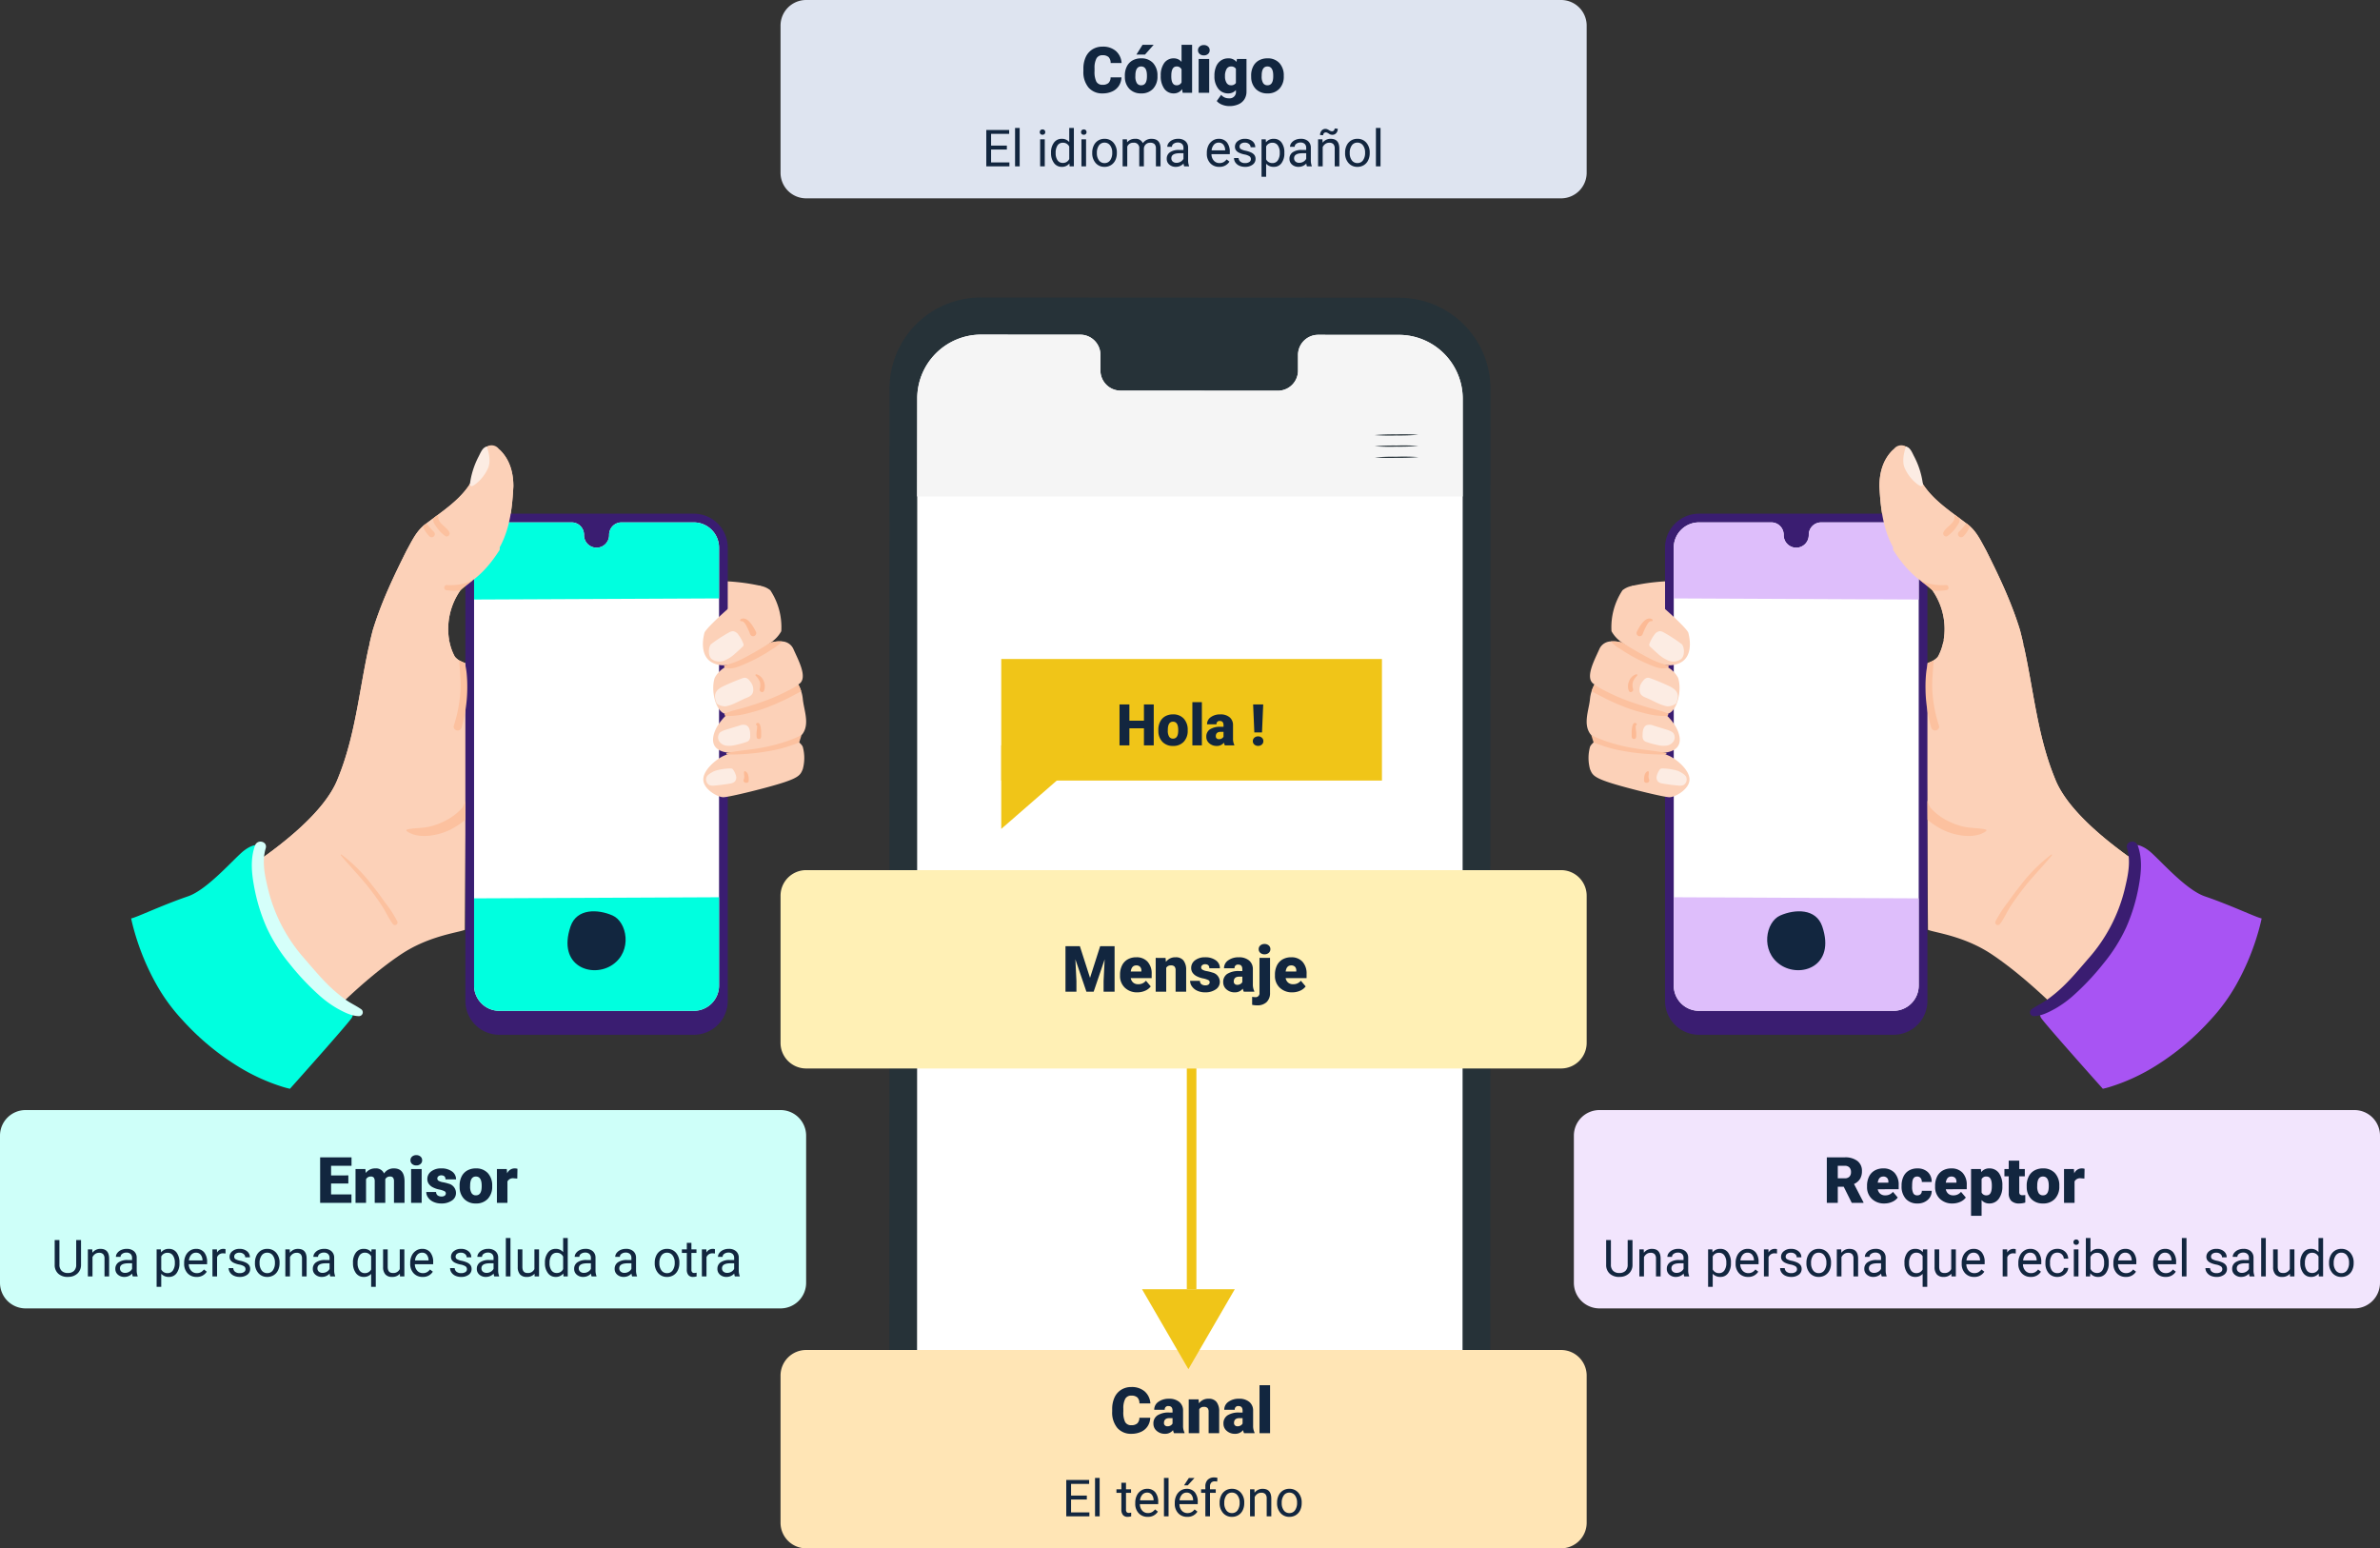 <svg xmlns="http://www.w3.org/2000/svg" xmlns:xlink="http://www.w3.org/1999/xlink" width="744" height="484" viewBox="0 0 744 484">
  <rect x="0" y="0" width="744" height="484" fill="#333333" stroke="none"/>
  <defs>
    <clipPath id="clip-path">
      <rect id="Rectángulo_403610" data-name="Rectángulo 403610" width="211" height="201.136" fill="none"/>
    </clipPath>
    <clipPath id="clip-path-3">
      <rect id="Rectángulo_403628" data-name="Rectángulo 403628" width="187.929" height="385.145" fill="none"/>
    </clipPath>
  </defs>
  <g id="Grupo_1101971" data-name="Grupo 1101971" transform="translate(-453 -2662)">
    <g id="Grupo_1101867" data-name="Grupo 1101867" transform="translate(494 2801.203)">
      <g id="Grupo_1101866" data-name="Grupo 1101866" clip-path="url(#clip-path)">
        <path id="Trazado_887688" data-name="Trazado 887688" d="M337.091,157.662c10.627,1.5,5.483,1.272,16.384-.771,2.725-.341,5.11-2.385,7.835-3.747,7.495-2.725,14.308-6.132,21.461-9.2,9.2-4.429,18.736-7.835,27.593-12.6a62.61,62.61,0,0,1,14.621,1.5v12.182L376.67,176.666,339.1,174.242Z" transform="translate(-228.145 -88.892)" fill="#fcd1b8"/>
        <path id="Trazado_887689" data-name="Trazado 887689" d="M189.321,13.215c-.341,6.472-1.022,12.945-4.088,18.736-.341.341,0,1.022-.341,1.363-3.022,4.7-6.425,8.487-11.242,11.242a21.066,21.066,0,0,0-4.7,13.224,20.286,20.286,0,0,0,.279,3.4,17.424,17.424,0,0,0,1.656,5.083,3.921,3.921,0,0,0,.991,1.059,10.2,10.2,0,0,0,2.879,1.339c-.3,1.734-10,57.425-10.748,61.72-1.818.782-6.789,7.787-7.972,9.436-9.981,13.979-27.027,41.611-27.027,41.676L103.19,134.581c10.386-6.714,26.857-18.487,31.286-30.07,6.095-14.877,6.795-30.5,10.9-46.33,2.725-8.857,6.473-16.692,10.56-24.868,1.55-2.793,2.821-5.583,5.093-7.6.4-.354.731-.6,1.158-.92,6.948-5.28,14.217-9.664,16.232-18.729.341-1.7.681-3.747,2.385-5.11a2.713,2.713,0,0,1,3.407.681c.34.341.681,0,1.022.341,3.066,3.066,4.088,7.154,4.088,11.242" transform="translate(-69.84 -0.404)" fill="#fcd1b8"/>
        <path id="Trazado_887690" data-name="Trazado 887690" d="M174.755,196.961c-.031,4.128-.6,81.98-.61,83.2-1.617.695-7.2,1.375-13.779,4.282h0a41.437,41.437,0,0,0-6.023,3.284c-12.356,8.2-24.933,21.638-25.321,22.058-.027.027,1.225,2.254-25.829-46.9,10.387-6.714,26.857-18.488,31.286-30.07,5.476-13.358,6.642-27.521,9.7-41.291,8.668.66,17.047,1.4,25.185-1.356a15.231,15.231,0,0,0,1.714,4.667,7.4,7.4,0,0,0,3.686,2.129" transform="translate(-69.84 -128.705)" fill="#fcd1b8"/>
        <path id="Trazado_887691" data-name="Trazado 887691" d="M484.763,250.3a9.174,9.174,0,0,1-5.559-1.783c-3.226-2.455-4.033-6.927-2.212-12.268a6.734,6.734,0,0,1,3.741-4.186c3.077-1.356,7.054-.579,9.75.6,2.261.989,3.913,3.671,4.208,6.83a9.687,9.687,0,0,1-4.164,9.05,10.281,10.281,0,0,1-5.763,1.756m-7.258-13.876c-2.383,6.991.248,10.307,2.027,11.661a9.379,9.379,0,0,0,10.688.011,9.151,9.151,0,0,0,3.929-8.551c-.277-2.966-1.8-5.472-3.885-6.383-2.59-1.133-6.4-1.886-9.313-.6A6.215,6.215,0,0,0,477.506,236.426Z" transform="translate(-322.185 -156.578)"/>
        <path id="Trazado_887692" data-name="Trazado 887692" d="M367.37,112.341a4.851,4.851,0,0,1-2.94-.943c-1.707-1.3-2.133-3.664-1.17-6.489a3.563,3.563,0,0,1,1.979-2.214,6.837,6.837,0,0,1,5.157.318,4.292,4.292,0,0,1,2.226,3.613,5.123,5.123,0,0,1-2.2,4.786,5.44,5.44,0,0,1-3.049.929M363.532,105c-1.26,3.7.131,5.451,1.072,6.168a4.961,4.961,0,0,0,5.653.005,4.84,4.84,0,0,0,2.078-4.523,4.007,4.007,0,0,0-2.055-3.376,6.55,6.55,0,0,0-4.926-.318A3.286,3.286,0,0,0,363.532,105" transform="translate(-245.515 -69.248)"/>
        <path id="Trazado_887693" data-name="Trazado 887693" d="M394.681,66.123H333.864a10.606,10.606,0,0,0-10.6,10.6V218.41a10.606,10.606,0,0,0,10.6,10.608h60.817a10.606,10.606,0,0,0,10.6-10.608V76.728a10.606,10.606,0,0,0-10.6-10.6" transform="translate(-218.784 -44.752)" fill="#3a1d71"/>
        <path id="Trazado_887694" data-name="Trazado 887694" d="M408.269,82.442v136.91a7.891,7.891,0,0,1-7.879,7.883H339.572a7.721,7.721,0,0,1-1.894-.232,7.9,7.9,0,0,1-5.985-7.651V82.442a7.891,7.891,0,0,1,7.879-7.883H362.2a3.859,3.859,0,0,1,3.86,3.86v.061a3.923,3.923,0,1,0,7.845,0v-.061a3.858,3.858,0,0,1,3.86-3.86H400.39a7.891,7.891,0,0,1,7.879,7.883" transform="translate(-224.492 -50.462)" fill="#fff"/>
        <path id="Trazado_887697" data-name="Trazado 887697" d="M408.269,437.114v27.617a7.891,7.891,0,0,1-7.879,7.883H339.572a7.891,7.891,0,0,1-7.879-7.883v-27.27Z" transform="translate(-224.492 -295.841)" fill="#00ffdf"/>
        <path id="Trazado_887698" data-name="Trazado 887698" d="M423,455.439c1.942-5.7,8.559-5.421,13.125-3.424s6.277,11.128,0,15.407-17.4.571-13.125-11.983" transform="translate(-285.645 -305.047)" fill="#12263f"/>
        <path id="Trazado_887707" data-name="Trazado 887707" d="M423.215,287.807c.055-.024.055-.02,0,0" transform="translate(-286.434 -194.778)" fill="#f2a298"/>
        <path id="Trazado_887716" data-name="Trazado 887716" d="M408.269,82.442V98.32l-76.576.348V82.442a7.891,7.891,0,0,1,7.879-7.883H362.2a3.859,3.859,0,0,1,3.86,3.86v.061a3.923,3.923,0,1,0,7.845,0v-.061a3.858,3.858,0,0,1,3.86-3.86H400.39a7.891,7.891,0,0,1,7.879,7.883" transform="translate(-224.492 -50.462)" fill="#00ffdf"/>
        <path id="Trazado_887720" data-name="Trazado 887720" d="M275.453,12.812c-.341,6.472-1.022,12.945-4.088,18.736-.341.341,0,1.022-.341,1.363C268,37.615,264.6,41.4,259.782,44.152a21.1,21.1,0,0,0-4.633,14.955c.116,1.357.236,1.669.208,1.669-8.189,2.759-16.212,2.033-24.905,1.369-.029,0,.7-2.994,1.056-4.367,2.725-8.857,6.473-16.692,10.56-24.868,1.55-2.793,2.821-5.583,5.093-7.6.4-.354.731-.6,1.158-.92,6.948-5.28,14.217-9.664,16.232-18.729.341-1.7.681-3.747,2.385-5.11a2.883,2.883,0,0,1,3.613.183c.341.341.475.5.816.839,3.066,3.066,4.088,7.154,4.088,11.242" transform="translate(-155.971 0)" fill="#fcd1b8"/>
        <path id="Trazado_887721" data-name="Trazado 887721" d="M68.98,440.582c-1.073,1.789-19.336,22.2-19.336,22.2s-.675-.126-1.884-.477a61.045,61.045,0,0,1-14.911-6.858A80.169,80.169,0,0,1,16,441.263,57.537,57.537,0,0,1,8.07,430.485a76.514,76.514,0,0,1-7.041-16.829C.3,411.112,0,409.541,0,409.541c1.789-.358,9.528-4.091,17.775-6.915,6.214-2.126,14.682-12.175,17.547-14.321s5.011-2.15,5.369-.715c.373,1.47-2.327,13.2,6.592,29.014,4.023,7,10.644,15.542,17.782,19.254A13.729,13.729,0,0,0,67.907,437a2.57,2.57,0,0,1,1.073,3.58" transform="translate(0 -261.646)" fill="#00ffdf"/>
        <path id="Trazado_887722" data-name="Trazado 887722" d="M589.613,203.039s0,0-.007,0c-1.618.9-6.268,3.223-10.959,5.321,0,0,0,0-.007,0h0c-4.7,2.105-9.436,3.982-11.224,3.982a2.476,2.476,0,0,1-.824-.14c-3.015-1.025-4.384-7.593-3.114-11.252a8.613,8.613,0,0,1,3.124-3.233c.381-.272.787-.552,1.209-.828.136-.089.276-.181.416-.269l0,0a105.9,105.9,0,0,1,12.1-6.292c.174-.079.33-.147.46-.2.337-.15.525-.232.525-.232a9.33,9.33,0,0,1,3.2-.293,4.018,4.018,0,0,1,3.539,2.337c1.57,3.58,4.793,9.307,1.57,11.1" transform="translate(-381.043 -128.3)" fill="#fcd1b8"/>
        <path id="Trazado_887723" data-name="Trazado 887723" d="M590.856,242.11a3.857,3.857,0,0,1-.405.5,7.58,7.58,0,0,1-1.877,1.38c-3.587,1.955-9.981,3.039-15.568,3.877a23.3,23.3,0,0,1-4.548.286c-.337-.017-.658-.041-.964-.079h0c-3.434-.415-5.045-2.119-4.626-4.861.453-2.984,2.753-5.556,3.839-6.629.347-.344.572-.531.572-.531s.807-.463,2.1-1.2c4.936-2.821,16.921-9.674,17.772-10.189.579-.351,1.526.6,2.32,2.085.01.017.02.037.031.058a12.863,12.863,0,0,1,.858,2.044,11.248,11.248,0,0,1,.5,2.371c.307,3.4,2.2,7.7,0,10.894" transform="translate(-380.906 -152.001)" fill="#fcd1b8"/>
        <path id="Trazado_887724" data-name="Trazado 887724" d="M580.956,282.213s2.939,1.611,3.529,3.044a13.2,13.2,0,0,1,0,6.982c-.664,1.611-1.022,2.506-5.856,4.118s-17.187,4.655-18.977,4.655-6.266-2.506-6.266-5.55,4.124-6.355,6.266-7.34,16.113-5.908,16.113-5.908Z" transform="translate(-374.534 -191.004)" fill="#fcd1b8"/>
        <path id="Trazado_887725" data-name="Trazado 887725" d="M577.509,150.124a10.083,10.083,0,0,1-2.34,2.824,14.139,14.139,0,0,1-1.152.886,22.22,22.22,0,0,1-2.623,1.54c-1.363.695-2.776,1.3-4.1,1.9l-.988.988-.034.034a14.64,14.64,0,0,1-5.226,2.3,8.525,8.525,0,0,1-1.247.157,7.337,7.337,0,0,1-3.747-.756c-3.406-1.7-3.437-6.033-2.562-9.372.48-1.833,15.415-15.135,17.523-14.679a6.727,6.727,0,0,1,3.066,1.369,20.927,20.927,0,0,1,3.434,12.8" transform="translate(-374.276 -92.006)" fill="#fcd1b8"/>
        <path id="Trazado_887726" data-name="Trazado 887726" d="M284.641,343.35l-.034,6.089a24.625,24.625,0,0,1-4.422,2.96,19.47,19.47,0,0,1-4.446,1.615c-3.274.77-6.943.767-9.406-1.012a.291.291,0,0,1,.068-.525c2.068-.5,4.248-.375,6.347-.766a19.446,19.446,0,0,0,3.574-1.043,24.171,24.171,0,0,0,2.483-1.155,18.118,18.118,0,0,0,4.878-3.819,8.722,8.722,0,0,0,.957-2.345" transform="translate(-180.166 -232.381)" fill="#fcc19f"/>
        <path id="Trazado_887727" data-name="Trazado 887727" d="M202.764,395.985c2.814,3.415,5.939,6.553,8.682,10.032q2.135,2.709,4.049,5.583c1.246,1.869,2.146,4.013,3.478,5.809a.815.815,0,0,0,1.406-.822,36.5,36.5,0,0,0-3.851-5.931q-1.893-2.733-3.985-5.321a49.75,49.75,0,0,0-9.584-9.6c-.158-.112-.3.121-.194.251" transform="translate(-137.207 -267.815)" fill="#fcc19f"/>
        <path id="Trazado_887728" data-name="Trazado 887728" d="M564.712,230.885c-.12-2.045,1.49-2.917,3.309-3.746q2.5-1.139,5.071-2.088a2.485,2.485,0,0,1,1.069-.22c.787.073,1.37.864,1.784,1.45a3.889,3.889,0,0,1,.739,2.267c-.017,1.676-1.122,2.148-2.155,2.569-2.153.877-4.172,2.215-6.46,2.632a4.319,4.319,0,0,1-2.8-.854,5.831,5.831,0,0,1-.554-2.01" transform="translate(-382.196 -152.163)" fill="#fcece3"/>
        <path id="Trazado_887729" data-name="Trazado 887729" d="M565.129,180.138a2.614,2.614,0,0,1,1.234-.369,2.472,2.472,0,0,1,1.7,1.175,10.84,10.84,0,0,1,1.453,2.634.811.811,0,0,1-.245,1.1q-1.068,1.029-2.183,2a11.129,11.129,0,0,1-3.513,2.3,4.081,4.081,0,0,1-3.944-.513c-1.081-.9-1.1-3.453-.225-4.591a47.444,47.444,0,0,1,5.724-3.737" transform="translate(-378.186 -121.668)" fill="#fcece3"/>
        <path id="Trazado_887730" data-name="Trazado 887730" d="M570.324,271.74l4.022-1.236a3.19,3.19,0,0,1,2.057-.157c1.2.463,1.365,2.057,1.339,3.338a2.228,2.228,0,0,1-.378,1.462,2.127,2.127,0,0,1-.947.528,27.252,27.252,0,0,1-3.446.933,7.48,7.48,0,0,1-2.769.158,3.093,3.093,0,0,1-2.241-1.493,2.4,2.4,0,0,1,.106-2.346c.441-.691,2.257-1.187,2.257-1.187" transform="translate(-384.226 -182.892)" fill="#fcece3"/>
        <path id="Trazado_887731" data-name="Trazado 887731" d="M558.843,313.314a17.4,17.4,0,0,1,4.871-.764,1.263,1.263,0,0,1,.513.067,1.318,1.318,0,0,1,.559.624,5.714,5.714,0,0,1,.729,1.708,1.934,1.934,0,0,1-.446,1.735,2.8,2.8,0,0,1-1.529.6q-2.357.405-4.741.612a3.2,3.2,0,0,1-1.672-.162,2.012,2.012,0,0,1-.794-2.593c.417-.911,2.51-1.831,2.51-1.831" transform="translate(-376.406 -211.535)" fill="#fcece3"/>
        <path id="Trazado_887732" data-name="Trazado 887732" d="M295.831,74.168a11.917,11.917,0,0,1-3.124-3.406,3.047,3.047,0,0,1-.674-2.1c.446-.334.892-.664,1.335-.995a.653.653,0,0,1,.3.566c-.126,1.986,2.626,3.032,3.41,4.691a.918.918,0,0,1-1.243,1.247" transform="translate(-197.637 -45.796)" fill="#fcc19f"/>
        <path id="Trazado_887733" data-name="Trazado 887733" d="M284.232,79.556a9.313,9.313,0,0,1-2.078-3.182c.222-.2.456-.388.7-.572l.46-.347a19.623,19.623,0,0,0,2.323,2.695.994.994,0,0,1-1.4,1.407" transform="translate(-190.964 -51.068)" fill="#fcc19f"/>
        <path id="Trazado_887734" data-name="Trazado 887734" d="M311.833,130.359a16.239,16.239,0,0,1-2.541,1.008,17.448,17.448,0,0,1-5.665.542c-.886-.048-1.107,1.417-.215,1.567a14.478,14.478,0,0,0,4.469.082Z" transform="translate(-204.966 -88.228)" fill="#fcc19f"/>
        <path id="Trazado_887735" data-name="Trazado 887735" d="M315.425,208.919c.143.542.262,1.1.358,1.656s.174,1.117.228,1.679a42.349,42.349,0,0,1,.177,4.926q-.026,2.029-.242,4.044a45.369,45.369,0,0,1-1.547,7.91,1.259,1.259,0,0,1-1.959.637,1.089,1.089,0,0,1-.443-1.3,43.389,43.389,0,0,0,2.081-11.293c.133-3.025-.286-6.03-.385-9.034Z" transform="translate(-211.119 -140.874)" fill="#fcc19f"/>
        <path id="Trazado_887736" data-name="Trazado 887736" d="M327.637,12.855a.585.585,0,0,0,.8.707,5.138,5.138,0,0,0,1.232-.812,12.737,12.737,0,0,0,3.7-4.939c.768-1.931.235-4.579-.447-6.542-1.4.2-1.986,2.031-2.67,3.274a25.744,25.744,0,0,0-2.612,8.312" transform="translate(-221.727 -0.859)" fill="#fcece3"/>
        <path id="Trazado_887737" data-name="Trazado 887737" d="M598.44,282.627c-.9.4-1.874.695-2.654.967a39.582,39.582,0,0,1-6.5,1.669,68.648,68.648,0,0,1-13.388,1.117.027.027,0,0,1-.017,0c-.262-.027-.334-.443-.051-.5.119-.024.239-.044.358-.065.7-.129,1.4-.242,2.1-.347,3.441-.507,6.912-.8,10.319-1.574a53.888,53.888,0,0,0,6.186-1.73q1-.358,1.989-.76c.446-.181.889-.368,1.325-.566.385-.174.712-.351,1.042-.487Z" transform="translate(-389.601 -189.741)" fill="#fcc19f"/>
        <path id="Trazado_887738" data-name="Trazado 887738" d="M597.877,233.485c-.862.548-1.8.991-2.514,1.376a67.163,67.163,0,0,1-6.418,3.015A47.356,47.356,0,0,1,581.6,240.3a24.855,24.855,0,0,1-7.236.961.4.4,0,0,1-.14-.038.49.49,0,0,1-.252-.671.407.407,0,0,1,.167-.126,22.626,22.626,0,0,1,2.759-.937c1.291-.354,2.606-.657,3.866-1.053,1.758-.552,3.522-1.1,5.26-1.727,0,0,0,0,.007,0q.6-.215,1.2-.44a62.859,62.859,0,0,0,6.8-3.073,27.64,27.64,0,0,0,2.8-1.615c.065-.045.126-.089.187-.136a12.892,12.892,0,0,1,.858,2.044" transform="translate(-388.424 -156.641)" fill="#fcc19f"/>
        <path id="Trazado_887739" data-name="Trazado 887739" d="M591.629,188.924a11.289,11.289,0,0,1-2.947,2.337,52.133,52.133,0,0,1-4.926,2.947c-1.591.831-3.212,1.581-4.878,2.252-1.578.634-3.4,1.274-5.066.637a.327.327,0,0,1-.089-.051.412.412,0,0,1-.037-.671.424.424,0,0,1,.126-.048c.518-.1,1.029-.228,1.536-.378l0,0a26.564,26.564,0,0,0,4.841-2.065c1.138-.6,2.248-1.243,3.335-1.863.589-.341,1.175-.682,1.758-1.029q1.094-.649,2.163-1.335c.157-.1.313-.2.467-.3.388-.252.763-.528,1.144-.79a14.092,14.092,0,0,1-1.151.886l.525-.232a9.33,9.33,0,0,1,3.2-.293" transform="translate(-388.169 -127.621)" fill="#fcc19f"/>
        <path id="Trazado_887740" data-name="Trazado 887740" d="M589.342,168.327c.91-.075,1.419,1.051,1.783,1.731a17.976,17.976,0,0,1,1.018,2.29.986.986,0,1,0,1.81-.763c-.735-1.416-2.673-5.084-4.771-3.853-.259.152-.165.622.161.595" transform="translate(-398.66 -113.354)" fill="#fcba95"/>
        <path id="Trazado_887741" data-name="Trazado 887741" d="M603.893,221.887a5.381,5.381,0,0,1,1.32,1.954,4.13,4.13,0,0,1-.065,2.265c-.149.745.949,1.338,1.313.554.868-1.866-.271-4.706-2.32-5.2a.257.257,0,0,0-.249.427" transform="translate(-408.669 -149.88)" fill="#fcba95"/>
        <path id="Trazado_887742" data-name="Trazado 887742" d="M604.679,269.257c.2.065-.027,1.614-.043,1.829a7.287,7.287,0,0,0,0,1.943.692.692,0,0,0,1.324,0c.126-.671.231-5.428-1.368-4.414a.356.356,0,0,0,.084.642" transform="translate(-409.08 -181.705)" fill="#fcba95"/>
        <path id="Trazado_887743" data-name="Trazado 887743" d="M592.495,315.312c.006.142-.06.268-.054.418.009.209.038.424.052.634a2.5,2.5,0,0,1-.08,1.251c-.631,1.267,1.551,1.694,1.517.411a5.505,5.505,0,0,0-.214-1.828,2.463,2.463,0,0,0-.417-.686c-.2-.254-.293-.208-.542-.353a.177.177,0,0,0-.264.152" transform="translate(-400.872 -213.287)" fill="#fcba95"/>
        <path id="Trazado_887744" data-name="Trazado 887744" d="M150.844,435.657c-1.56-1.09-3.314-1.865-4.861-2.983a46.353,46.353,0,0,1-4.767-3.948c-2.875-2.732-5.437-5.842-8.034-8.835a50.665,50.665,0,0,1-11.3-21.387c-1.022-4.229-2.11-8.812-.823-13.1.648-2.156-2.568-2.968-3.326-.917-1.5,4.064-1.106,8.5-.335,12.67a56.739,56.739,0,0,0,3.888,12.858,51.7,51.7,0,0,0,7.2,11.439,79.365,79.365,0,0,0,9.027,9.649,33.532,33.532,0,0,0,5.987,4.4c2.053,1.122,4.353,2.341,6.747,2.355a1.192,1.192,0,0,0,.6-2.2" transform="translate(-78.995 -259.422)" fill="#d5fffa"/>
      </g>
    </g>
    <g id="Grupo_1101868" data-name="Grupo 1101868" transform="translate(949 2801.203)">
      <g id="Grupo_1101866-2" data-name="Grupo 1101866" clip-path="url(#clip-path)">
        <path id="Trazado_887688-2" data-name="Trazado 887688" d="M424.986,157.662c-10.627,1.5-5.483,1.272-16.384-.771-2.725-.341-5.11-2.385-7.835-3.747-7.495-2.725-14.308-6.132-21.461-9.2-9.2-4.429-18.736-7.835-27.593-12.6a62.611,62.611,0,0,0-14.621,1.5v12.182l48.316,31.645,37.573-2.424Z" transform="translate(-322.932 -88.892)" fill="#fcd1b8"/>
        <path id="Trazado_887689-2" data-name="Trazado 887689" d="M103.19,13.215c.341,6.472,1.022,12.945,4.088,18.736.341.341,0,1.022.341,1.363,3.022,4.7,6.425,8.487,11.242,11.242a21.066,21.066,0,0,1,4.7,13.224,20.286,20.286,0,0,1-.279,3.4,17.424,17.424,0,0,1-1.656,5.083,3.921,3.921,0,0,1-.991,1.059,10.2,10.2,0,0,1-2.879,1.339c.3,1.734,10,57.425,10.748,61.72,1.818.782,6.789,7.787,7.972,9.436,9.981,13.979,27.027,41.61,27.027,41.676l25.818-46.912c-10.386-6.714-26.857-18.487-31.286-30.07-6.095-14.877-6.795-30.5-10.9-46.329-2.725-8.857-6.473-16.692-10.56-24.868-1.55-2.793-2.821-5.583-5.093-7.6-.4-.354-.731-.6-1.158-.92-6.948-5.28-14.217-9.664-16.232-18.729-.341-1.7-.681-3.747-2.385-5.11a2.713,2.713,0,0,0-3.407.681c-.34.341-.681,0-1.022.341-3.066,3.066-4.088,7.154-4.088,11.242" transform="translate(-11.672 -0.404)" fill="#fcd1b8"/>
        <path id="Trazado_887690-2" data-name="Trazado 887690" d="M103.19,196.961c.031,4.128.6,81.98.61,83.2,1.617.695,7.2,1.375,13.779,4.282h0a41.437,41.437,0,0,1,6.023,3.284c12.356,8.2,24.933,21.638,25.321,22.058.027.027-1.225,2.254,25.829-46.9-10.387-6.714-26.857-18.488-31.286-30.07-5.476-13.358-6.642-27.521-9.7-41.291-8.668.66-17.047,1.4-25.185-1.356a15.231,15.231,0,0,1-1.714,4.667,7.4,7.4,0,0,1-3.686,2.129" transform="translate(2.895 -128.705)" fill="#fcd1b8"/>
        <path id="Trazado_887691-2" data-name="Trazado 887691" d="M486.01,250.3a9.174,9.174,0,0,0,5.559-1.783c3.226-2.455,4.033-6.927,2.212-12.268a6.734,6.734,0,0,0-3.741-4.186c-3.077-1.356-7.054-.579-9.75.6-2.261.989-3.913,3.671-4.208,6.83a9.687,9.687,0,0,0,4.164,9.05,10.281,10.281,0,0,0,5.763,1.756m7.258-13.876c2.383,6.991-.248,10.307-2.027,11.661a9.379,9.379,0,0,1-10.688.011,9.151,9.151,0,0,1-3.929-8.551c.277-2.966,1.8-5.472,3.885-6.383,2.59-1.133,6.4-1.886,9.313-.6A6.215,6.215,0,0,1,493.268,236.426Z" transform="translate(-437.589 -156.578)"/>
        <path id="Trazado_887692-2" data-name="Trazado 887692" d="M368.03,112.341a4.851,4.851,0,0,0,2.94-.943c1.707-1.3,2.133-3.664,1.17-6.489a3.563,3.563,0,0,0-1.979-2.214,6.837,6.837,0,0,0-5.157.318,4.292,4.292,0,0,0-2.226,3.613,5.123,5.123,0,0,0,2.2,4.786,5.44,5.44,0,0,0,3.049.929M371.868,105c1.26,3.7-.131,5.451-1.072,6.168a4.961,4.961,0,0,1-5.653.005,4.84,4.84,0,0,1-2.078-4.523,4.007,4.007,0,0,1,2.055-3.376,6.55,6.55,0,0,1,4.926-.318A3.286,3.286,0,0,1,371.868,105" transform="translate(-278.886 -69.248)"/>
        <path id="Trazado_887693-2" data-name="Trazado 887693" d="M333.864,66.123h60.817a10.606,10.606,0,0,1,10.6,10.6V218.41a10.606,10.606,0,0,1-10.6,10.608H333.864a10.606,10.606,0,0,1-10.6-10.608V76.728a10.606,10.606,0,0,1,10.6-10.6" transform="translate(-298.761 -44.752)" fill="#3a1d71"/>
        <path id="Trazado_887694-2" data-name="Trazado 887694" d="M331.693,82.442v136.91a7.891,7.891,0,0,0,7.879,7.883H400.39a7.721,7.721,0,0,0,1.894-.232,7.9,7.9,0,0,0,5.985-7.651V82.442a7.891,7.891,0,0,0-7.879-7.883H377.763a3.859,3.859,0,0,0-3.86,3.86v.061a3.923,3.923,0,1,1-7.845,0v-.061a3.858,3.858,0,0,0-3.86-3.86H339.573a7.891,7.891,0,0,0-7.879,7.883" transform="translate(-304.47 -50.462)" fill="#fff"/>
        <path id="Trazado_887697-2" data-name="Trazado 887697" d="M331.693,437.114v27.617a7.891,7.891,0,0,0,7.879,7.883H400.39a7.891,7.891,0,0,0,7.879-7.883V437.461Z" transform="translate(-304.47 -295.842)" fill="#debefb"/>
        <path id="Trazado_887698-2" data-name="Trazado 887698" d="M439.263,455.439c-1.942-5.7-8.559-5.421-13.125-3.424s-6.277,11.128,0,15.407,17.4.571,13.125-11.983" transform="translate(-365.622 -305.047)" fill="#12263f"/>
        <path id="Trazado_887707-2" data-name="Trazado 887707" d="M423.256,287.807c-.055-.024-.055-.02,0,0" transform="translate(-349.036 -194.779)" fill="#f2a298"/>
        <path id="Trazado_887716-2" data-name="Trazado 887716" d="M331.693,82.442V98.32l76.576.348V82.442a7.891,7.891,0,0,0-7.879-7.883H377.763a3.859,3.859,0,0,0-3.86,3.86v.061a3.923,3.923,0,1,1-7.845,0v-.061a3.858,3.858,0,0,0-3.86-3.86H339.573a7.891,7.891,0,0,0-7.879,7.883" transform="translate(-304.47 -50.462)" fill="#debefb"/>
        <path id="Trazado_887720-2" data-name="Trazado 887720" d="M230.451,12.811c.341,6.472,1.022,12.945,4.088,18.736.341.341,0,1.022.341,1.363,3.022,4.7,6.425,8.487,11.242,11.242a21.1,21.1,0,0,1,4.633,14.955c-.116,1.357-.236,1.669-.208,1.669,8.189,2.759,16.212,2.033,24.905,1.369.029,0-.7-2.994-1.056-4.367-2.725-8.857-6.473-16.692-10.56-24.868-1.55-2.793-2.82-5.583-5.093-7.6-.4-.354-.731-.6-1.158-.92-6.948-5.28-14.217-9.664-16.232-18.729-.341-1.7-.681-3.747-2.385-5.11a2.883,2.883,0,0,0-3.613.183c-.341.341-.475.5-.816.839-3.066,3.066-4.088,7.154-4.088,11.242" transform="translate(-138.933 0)" fill="#fcd1b8"/>
        <path id="Trazado_887721-2" data-name="Trazado 887721" d="M.369,440.582c1.073,1.789,19.336,22.2,19.336,22.2s.675-.126,1.884-.477A61.046,61.046,0,0,0,36.5,455.448a80.169,80.169,0,0,0,16.845-14.185,57.535,57.535,0,0,0,7.934-10.778,76.514,76.514,0,0,0,7.041-16.829c.726-2.544,1.029-4.115,1.029-4.115-1.789-.358-9.528-4.091-17.775-6.915C45.359,400.5,36.891,390.451,34.026,388.3s-5.011-2.15-5.369-.715c-.373,1.47,2.327,13.2-6.592,29.014-4.023,7-10.644,15.542-17.782,19.254A13.729,13.729,0,0,1,1.442,437a2.57,2.57,0,0,0-1.073,3.58" transform="translate(141.651 -261.646)" fill="#a854f3"/>
        <path id="Trazado_887722-2" data-name="Trazado 887722" d="M564.381,203.039s0,0,.007,0c1.618.9,6.268,3.223,10.959,5.321,0,0,0,0,.007,0h0c4.7,2.105,9.436,3.982,11.224,3.982a2.476,2.476,0,0,0,.824-.14c3.015-1.025,4.384-7.593,3.114-11.252a8.613,8.613,0,0,0-3.124-3.233c-.381-.272-.787-.552-1.209-.828-.136-.089-.276-.181-.416-.269l0,0a105.9,105.9,0,0,0-12.1-6.292c-.174-.079-.33-.147-.46-.2-.337-.15-.525-.232-.525-.232a9.33,9.33,0,0,0-3.2-.293,4.018,4.018,0,0,0-3.539,2.337c-1.57,3.58-4.793,9.307-1.57,11.1" transform="translate(-561.952 -128.3)" fill="#fcd1b8"/>
        <path id="Trazado_887723-2" data-name="Trazado 887723" d="M563.849,242.11a3.857,3.857,0,0,0,.405.5,7.58,7.58,0,0,0,1.877,1.38c3.587,1.955,9.981,3.039,15.568,3.877a23.3,23.3,0,0,0,4.548.286c.337-.017.658-.041.964-.079h0c3.434-.415,5.045-2.119,4.626-4.861-.453-2.984-2.753-5.556-3.839-6.629-.347-.344-.572-.531-.572-.531s-.807-.463-2.1-1.2c-4.936-2.821-16.921-9.674-17.772-10.189-.579-.351-1.526.6-2.32,2.085-.01.017-.02.037-.031.058a12.863,12.863,0,0,0-.858,2.044,11.248,11.248,0,0,0-.5,2.371c-.307,3.4-2.2,7.7,0,10.894" transform="translate(-562.798 -152.001)" fill="#fcd1b8"/>
        <path id="Trazado_887724-2" data-name="Trazado 887724" d="M557.384,282.213s-2.939,1.611-3.529,3.044a13.2,13.2,0,0,0,0,6.982c.664,1.611,1.022,2.506,5.856,4.118s17.187,4.655,18.977,4.655,6.266-2.506,6.266-5.55-4.124-6.355-6.266-7.34-16.113-5.908-16.113-5.908Z" transform="translate(-552.805 -191.004)" fill="#fcd1b8"/>
        <path id="Trazado_887725-2" data-name="Trazado 887725" d="M553.055,150.124a10.083,10.083,0,0,0,2.34,2.824,14.139,14.139,0,0,0,1.152.886,22.22,22.22,0,0,0,2.623,1.54c1.363.695,2.776,1.3,4.1,1.9l.988.988.034.034a14.64,14.64,0,0,0,5.226,2.3,8.525,8.525,0,0,0,1.247.157,7.337,7.337,0,0,0,3.747-.756c3.406-1.7,3.437-6.033,2.562-9.372-.48-1.833-15.415-15.135-17.523-14.679a6.727,6.727,0,0,0-3.066,1.369,20.927,20.927,0,0,0-3.434,12.8" transform="translate(-545.288 -92.006)" fill="#fcd1b8"/>
        <path id="Trazado_887726-2" data-name="Trazado 887726" d="M266.2,343.35l.034,6.089a24.625,24.625,0,0,0,4.422,2.96,19.47,19.47,0,0,0,4.446,1.615c3.274.77,6.943.767,9.406-1.012a.291.291,0,0,0-.068-.525c-2.068-.5-4.248-.375-6.347-.766a19.446,19.446,0,0,1-3.574-1.043,24.171,24.171,0,0,1-2.483-1.155,18.118,18.118,0,0,1-4.878-3.819,8.722,8.722,0,0,1-.957-2.345" transform="translate(-159.676 -232.382)" fill="#fcc19f"/>
        <path id="Trazado_887727-2" data-name="Trazado 887727" d="M220.427,395.985c-2.814,3.415-5.939,6.553-8.682,10.032q-2.135,2.709-4.049,5.583c-1.246,1.869-2.146,4.013-3.478,5.809a.815.815,0,0,1-1.406-.822,36.5,36.5,0,0,1,3.851-5.931q1.893-2.733,3.985-5.321a49.75,49.75,0,0,1,9.584-9.6c.158-.112.3.121.194.251" transform="translate(-74.984 -267.815)" fill="#fcc19f"/>
        <path id="Trazado_887728-2" data-name="Trazado 887728" d="M576.677,230.885c.12-2.045-1.49-2.916-3.309-3.746q-2.5-1.139-5.071-2.088a2.485,2.485,0,0,0-1.069-.22c-.787.073-1.37.864-1.784,1.45a3.889,3.889,0,0,0-.739,2.267c.017,1.676,1.122,2.148,2.155,2.569,2.153.877,4.172,2.215,6.46,2.632a4.319,4.319,0,0,0,2.8-.854,5.831,5.831,0,0,0,.554-2.01" transform="translate(-548.193 -152.164)" fill="#fcece3"/>
        <path id="Trazado_887729-2" data-name="Trazado 887729" d="M563.278,180.138a2.614,2.614,0,0,0-1.234-.369,2.472,2.472,0,0,0-1.7,1.175,10.84,10.84,0,0,0-1.453,2.634.811.811,0,0,0,.245,1.1q1.068,1.029,2.183,2a11.129,11.129,0,0,0,3.513,2.3,4.081,4.081,0,0,0,3.944-.513c1.081-.9,1.1-3.453.225-4.591a47.444,47.444,0,0,0-5.724-3.737" transform="translate(-539.221 -121.668)" fill="#fcece3"/>
        <path id="Trazado_887730-2" data-name="Trazado 887730" d="M575.124,271.74,571.1,270.5a3.19,3.19,0,0,0-2.057-.157c-1.2.463-1.365,2.057-1.339,3.338a2.228,2.228,0,0,0,.378,1.462,2.127,2.127,0,0,0,.947.528,27.252,27.252,0,0,0,3.446.933,7.48,7.48,0,0,0,2.769.158,3.093,3.093,0,0,0,2.241-1.493,2.4,2.4,0,0,0-.106-2.346c-.441-.691-2.257-1.187-2.257-1.187" transform="translate(-550.222 -182.892)" fill="#fcece3"/>
        <path id="Trazado_887731-2" data-name="Trazado 887731" d="M562.864,313.314a17.4,17.4,0,0,0-4.871-.764,1.263,1.263,0,0,0-.513.067,1.318,1.318,0,0,0-.559.624,5.714,5.714,0,0,0-.729,1.708,1.934,1.934,0,0,0,.446,1.735,2.8,2.8,0,0,0,1.529.6q2.357.405,4.741.612a3.2,3.2,0,0,0,1.672-.162,2.012,2.012,0,0,0,.794-2.593c-.417-.911-2.51-1.831-2.51-1.831" transform="translate(-534.301 -211.535)" fill="#fcece3"/>
        <path id="Trazado_887732-2" data-name="Trazado 887732" d="M293.352,74.168a11.917,11.917,0,0,0,3.124-3.406,3.047,3.047,0,0,0,.674-2.1c-.446-.334-.892-.664-1.335-.995a.653.653,0,0,0-.3.566c.126,1.986-2.626,3.032-3.41,4.691a.918.918,0,0,0,1.243,1.247" transform="translate(-180.546 -45.796)" fill="#fcc19f"/>
        <path id="Trazado_887733-2" data-name="Trazado 887733" d="M283.851,79.556a9.313,9.313,0,0,0,2.078-3.182c-.222-.2-.456-.388-.7-.572l-.46-.347a19.622,19.622,0,0,1-2.323,2.695.994.994,0,0,0,1.4,1.407" transform="translate(-166.119 -51.068)" fill="#fcc19f"/>
        <path id="Trazado_887734-2" data-name="Trazado 887734" d="M302.842,130.359a16.239,16.239,0,0,0,2.541,1.008,17.449,17.449,0,0,0,5.665.542c.886-.048,1.107,1.417.215,1.567a14.478,14.478,0,0,1-4.469.082Z" transform="translate(-198.71 -88.228)" fill="#fcc19f"/>
        <path id="Trazado_887735-2" data-name="Trazado 887735" d="M312.7,208.919c-.143.542-.262,1.1-.358,1.656s-.174,1.117-.228,1.679a42.349,42.349,0,0,0-.177,4.926q.026,2.029.242,4.044a45.369,45.369,0,0,0,1.547,7.91,1.259,1.259,0,0,0,1.959.637,1.089,1.089,0,0,0,.443-1.3,43.389,43.389,0,0,1-2.081-11.293c-.133-3.025.286-6.029.385-9.034Z" transform="translate(-206.01 -140.875)" fill="#fcc19f"/>
        <path id="Trazado_887736-2" data-name="Trazado 887736" d="M333.715,12.855a.585.585,0,0,1-.8.707,5.138,5.138,0,0,1-1.232-.812,12.737,12.737,0,0,1-3.7-4.939c-.768-1.931-.235-4.579.447-6.542,1.4.2,1.986,2.031,2.67,3.274a25.743,25.743,0,0,1,2.612,8.312" transform="translate(-228.624 -0.859)" fill="#fcece3"/>
        <path id="Trazado_887737-2" data-name="Trazado 887737" d="M576.351,282.627c.9.4,1.874.695,2.654.967a39.582,39.582,0,0,0,6.5,1.669,68.648,68.648,0,0,0,13.388,1.117.027.027,0,0,0,.017,0c.262-.027.334-.443.051-.5-.119-.024-.239-.044-.358-.065-.7-.129-1.4-.242-2.1-.347-3.441-.507-6.912-.8-10.319-1.574A53.888,53.888,0,0,1,580,282.16q-1-.358-1.989-.76c-.446-.181-.889-.368-1.325-.566-.385-.174-.712-.351-1.042-.487Z" transform="translate(-574.191 -189.741)" fill="#fcc19f"/>
        <path id="Trazado_887738-2" data-name="Trazado 887738" d="M573.908,233.485c.862.548,1.8.991,2.514,1.376a67.163,67.163,0,0,0,6.418,3.015,47.356,47.356,0,0,0,7.348,2.422,24.855,24.855,0,0,0,7.236.961.4.4,0,0,0,.14-.038.49.49,0,0,0,.252-.671.407.407,0,0,0-.167-.126,22.626,22.626,0,0,0-2.759-.937c-1.291-.354-2.606-.657-3.866-1.053-1.758-.552-3.522-1.1-5.26-1.727,0,0,0,0-.007,0q-.6-.215-1.2-.44a62.856,62.856,0,0,1-6.8-3.073,27.64,27.64,0,0,1-2.8-1.615c-.065-.045-.126-.089-.187-.136a12.892,12.892,0,0,0-.858,2.044" transform="translate(-572.36 -156.641)" fill="#fcc19f"/>
        <path id="Trazado_887739-2" data-name="Trazado 887739" d="M573.53,188.924a11.289,11.289,0,0,0,2.947,2.337,52.133,52.133,0,0,0,4.926,2.947c1.591.831,3.212,1.581,4.878,2.252,1.578.634,3.4,1.274,5.066.637a.327.327,0,0,0,.089-.051.412.412,0,0,0,.037-.671.424.424,0,0,0-.126-.048c-.518-.1-1.029-.228-1.536-.378l0,0a26.564,26.564,0,0,1-4.841-2.065c-1.138-.6-2.248-1.243-3.335-1.863-.589-.341-1.175-.682-1.758-1.029q-1.094-.649-2.163-1.335c-.157-.1-.313-.2-.467-.3-.388-.252-.763-.528-1.144-.79a14.092,14.092,0,0,0,1.151.886l-.525-.232a9.33,9.33,0,0,0-3.2-.293" transform="translate(-565.991 -127.621)" fill="#fcc19f"/>
        <path id="Trazado_887740-2" data-name="Trazado 887740" d="M593.777,168.327c-.91-.075-1.419,1.051-1.783,1.731a17.977,17.977,0,0,0-1.018,2.29.986.986,0,1,1-1.81-.763c.735-1.416,2.673-5.084,4.771-3.853.259.152.165.622-.161.595" transform="translate(-573.459 -113.354)" fill="#fcba95"/>
        <path id="Trazado_887741-2" data-name="Trazado 887741" d="M606.682,221.887a5.381,5.381,0,0,0-1.32,1.954,4.13,4.13,0,0,0,.065,2.265c.149.745-.949,1.338-1.313.554-.868-1.866.271-4.706,2.32-5.2a.257.257,0,0,1,.249.427" transform="translate(-590.905 -149.88)" fill="#fcba95"/>
        <path id="Trazado_887742-2" data-name="Trazado 887742" d="M605.776,269.257c-.2.065.027,1.614.043,1.829a7.287,7.287,0,0,1,0,1.943.692.692,0,0,1-1.324,0c-.126-.671-.231-5.428,1.368-4.414a.356.356,0,0,1-.084.642" transform="translate(-590.375 -181.705)" fill="#fcba95"/>
        <path id="Trazado_887743-2" data-name="Trazado 887743" d="M593.736,315.312c-.006.142.06.268.054.418-.009.209-.038.424-.052.634a2.5,2.5,0,0,0,.08,1.251c.631,1.267-1.551,1.694-1.517.411a5.505,5.505,0,0,1,.214-1.828,2.463,2.463,0,0,1,.417-.686c.2-.254.293-.208.542-.353a.177.177,0,0,1,.264.152" transform="translate(-574.359 -213.288)" fill="#fcba95"/>
        <path id="Trazado_887744-2" data-name="Trazado 887744" d="M117.262,435.657c1.56-1.09,3.314-1.865,4.861-2.983a46.353,46.353,0,0,0,4.767-3.948c2.875-2.732,5.437-5.842,8.034-8.835a50.665,50.665,0,0,0,11.3-21.387c1.022-4.229,2.11-8.812.823-13.1-.648-2.156,2.568-2.968,3.326-.917,1.5,4.064,1.106,8.5.335,12.67a56.738,56.738,0,0,1-3.888,12.858,51.7,51.7,0,0,1-7.2,11.439,79.367,79.367,0,0,1-9.027,9.649,33.532,33.532,0,0,1-5.987,4.4c-2.053,1.122-4.353,2.341-6.747,2.355a1.192,1.192,0,0,1-.6-2.2" transform="translate(21.889 -259.422)" fill="#3a1d71"/>
      </g>
    </g>
    <g id="Grupo_1101870" data-name="Grupo 1101870" transform="translate(731 2755)">
      <g id="Enmascarar_grupo_1101869" data-name="Enmascarar grupo 1101869" clip-path="url(#clip-path-3)">
        <path id="Trazado_887745" data-name="Trazado 887745" d="M159.344,385.145l-130.856-.078A28.5,28.5,0,0,1,0,356.558L.064,28.5A28.5,28.5,0,0,1,28.586,0L159.442.077a28.5,28.5,0,0,1,28.487,28.51l-.064,328.059a28.5,28.5,0,0,1-28.521,28.5" fill="#263238"/>
        <path id="Trazado_887746" data-name="Trazado 887746" d="M159.3,11.68l-25.371-.015a6.3,6.3,0,0,0-6.161,6.437l0,4.6a6.3,6.3,0,0,1-6.161,6.437l-49.453-.03A6.309,6.309,0,0,1,66,22.667v-4.6a6.307,6.307,0,0,0-6.16-6.443l-8.922-.006L28.708,11.6A19.963,19.963,0,0,0,8.734,31.563L8.671,351.772A19.964,19.964,0,0,0,28.622,371.74l130.595.076a19.964,19.964,0,0,0,19.974-19.959l.063-320.21A19.963,19.963,0,0,0,159.3,11.68" fill="#fff"/>
        <path id="Trazado_887747" data-name="Trazado 887747" d="M179.254,31.647A19.964,19.964,0,0,0,159.3,11.68l-25.371-.015a6.3,6.3,0,0,0-6.161,6.437l0,4.6a6.3,6.3,0,0,1-6.161,6.437l-49.454-.029A6.309,6.309,0,0,1,66,22.668v-4.6a6.308,6.308,0,0,0-6.16-6.444l-8.922-.006L28.708,11.6A19.963,19.963,0,0,0,8.734,31.563l-.063,30.62h170.58Z" fill="#f5f5f5"/>
        <path id="Trazado_887748" data-name="Trazado 887748" d="M165.374,42.9a67.74,67.74,0,0,1-6.826.229,67.9,67.9,0,0,1-6.83-.116,67.379,67.379,0,0,1,6.827-.229,67.187,67.187,0,0,1,6.829.116" fill="#263238"/>
        <path id="Trazado_887749" data-name="Trazado 887749" d="M165.4,46.392a67.74,67.74,0,0,1-6.826.229,67.9,67.9,0,0,1-6.83-.116,67.38,67.38,0,0,1,6.827-.229,67.9,67.9,0,0,1,6.829.116" fill="#263238"/>
        <path id="Trazado_887750" data-name="Trazado 887750" d="M165.432,49.886a67.391,67.391,0,0,1-6.826.229,67.894,67.894,0,0,1-6.83-.116,67.732,67.732,0,0,1,6.827-.229,67.538,67.538,0,0,1,6.829.116" fill="#263238"/>
      </g>
    </g>
    <path id="Trazado_887966" data-name="Trazado 887966" d="M0,0H119V38H0Z" transform="translate(766 2868)" fill="#f0c518"/>
    <path id="Trazado_887751" data-name="Trazado 887751" d="M30-.113V26H0Z" transform="translate(796 2921) rotate(180)" fill="#f0c518"/>
    <path id="Trazado_887967" data-name="Trazado 887967" d="M11.663,0H8.6V-5.344H4.052V0H.967V-12.8H4.052v5.08H8.6V-12.8h3.067ZM13.1-4.843a5.613,5.613,0,0,1,.554-2.536,3.96,3.96,0,0,1,1.591-1.709,4.791,4.791,0,0,1,2.435-.6A4.373,4.373,0,0,1,21.05-8.363a5.076,5.076,0,0,1,1.23,3.6v.105a4.925,4.925,0,0,1-1.235,3.529A4.384,4.384,0,0,1,17.7.176,4.434,4.434,0,0,1,14.44-1.042a4.761,4.761,0,0,1-1.327-3.3Zm2.962.185a3.538,3.538,0,0,0,.413,1.934,1.376,1.376,0,0,0,1.222.615q1.582,0,1.617-2.435v-.3q0-2.558-1.635-2.558-1.485,0-1.608,2.206ZM26.71,0H23.739V-13.5H26.71Zm7.181,0a3.344,3.344,0,0,1-.281-.853A2.754,2.754,0,0,1,31.324.176a3.374,3.374,0,0,1-2.285-.813,2.588,2.588,0,0,1-.94-2.043,2.66,2.66,0,0,1,1.143-2.338,5.821,5.821,0,0,1,3.322-.791h.914v-.5q0-1.316-1.134-1.316a.927.927,0,0,0-1.055,1.042H28.327A2.655,2.655,0,0,1,29.5-8.825a4.931,4.931,0,0,1,2.993-.86,4.323,4.323,0,0,1,2.874.888,3.086,3.086,0,0,1,1.081,2.435v4.21a4.311,4.311,0,0,0,.4,2V0ZM32.036-1.934a1.652,1.652,0,0,0,.918-.237,1.487,1.487,0,0,0,.523-.536V-4.228h-.861q-1.547,0-1.547,1.389a.848.848,0,0,0,.272.655A.986.986,0,0,0,32.036-1.934ZM45.51-4.052h-2.4L42.732-12.8h3.155ZM42.645-1.327a1.364,1.364,0,0,1,.47-1.068,1.7,1.7,0,0,1,1.173-.417,1.7,1.7,0,0,1,1.173.417,1.364,1.364,0,0,1,.47,1.068,1.364,1.364,0,0,1-.47,1.068,1.7,1.7,0,0,1-1.173.417,1.7,1.7,0,0,1-1.173-.417A1.364,1.364,0,0,1,42.645-1.327Z" transform="translate(802 2895)" fill="#12263f"/>
    <path id="Trazado_887968" data-name="Trazado 887968" d="M8,0H244a8,8,0,0,1,8,8V54a8,8,0,0,1-8,8H8a8,8,0,0,1-8-8V8A8,8,0,0,1,8,0Z" transform="translate(453 3009)" fill="#cefff9"/>
    <path id="Trazado_887969" data-name="Trazado 887969" d="M8,0H244a8,8,0,0,1,8,8V54a8,8,0,0,1-8,8H8a8,8,0,0,1-8-8V8A8,8,0,0,1,8,0Z" transform="translate(945 3009)" fill="#f2e5fd"/>
    <path id="Trazado_887970" data-name="Trazado 887970" d="M9.893-6.035H4.5v3.4h6.367V0H1.074V-14.219h9.814v2.646H4.5v3H9.893Zm5.332-4.531.107,1.24a3.633,3.633,0,0,1,3.018-1.436A2.675,2.675,0,0,1,21.055-9.17a3.517,3.517,0,0,1,3.105-1.592q3.213,0,3.3,3.887V0h-3.3V-6.67a2.014,2.014,0,0,0-.273-1.182,1.164,1.164,0,0,0-1-.371,1.559,1.559,0,0,0-1.455.869l.01.137V0h-3.3V-6.65a2.117,2.117,0,0,0-.264-1.2,1.161,1.161,0,0,0-1.006-.371,1.578,1.578,0,0,0-1.445.869V0H12.139V-10.566ZM32.813,0h-3.3V-10.566h3.3Zm-3.5-13.3a1.482,1.482,0,0,1,.508-1.159,1.909,1.909,0,0,1,1.318-.452,1.909,1.909,0,0,1,1.318.452,1.482,1.482,0,0,1,.508,1.159,1.482,1.482,0,0,1-.508,1.159,1.909,1.909,0,0,1-1.318.452,1.909,1.909,0,0,1-1.318-.452A1.482,1.482,0,0,1,29.316-13.3ZM40.371-2.969a.76.76,0,0,0-.439-.674,6.685,6.685,0,0,0-1.67-.527,7.615,7.615,0,0,1-2.031-.718A3.4,3.4,0,0,1,35.01-5.967a2.577,2.577,0,0,1-.42-1.455,2.92,2.92,0,0,1,1.2-2.4,4.948,4.948,0,0,1,3.145-.942,5.482,5.482,0,0,1,3.359.947,2.962,2.962,0,0,1,1.27,2.49h-3.3q0-1.27-1.338-1.27a1.326,1.326,0,0,0-.869.288.892.892,0,0,0-.352.718.819.819,0,0,0,.43.713,4.06,4.06,0,0,0,1.372.449,11.857,11.857,0,0,1,1.655.42,3.007,3.007,0,0,1,2.383,2.939A2.767,2.767,0,0,1,42.261-.713,5.632,5.632,0,0,1,38.936.2a5.747,5.747,0,0,1-2.422-.488,4.05,4.05,0,0,1-1.66-1.328,3.007,3.007,0,0,1-.6-1.768h3.076a1.272,1.272,0,0,0,.488,1.069,2.009,2.009,0,0,0,1.2.337,1.58,1.58,0,0,0,1.011-.273A.875.875,0,0,0,40.371-2.969Zm4.3-2.412A6.236,6.236,0,0,1,45.283-8.2a4.4,4.4,0,0,1,1.768-1.9,5.323,5.323,0,0,1,2.705-.664,4.858,4.858,0,0,1,3.74,1.47,5.64,5.64,0,0,1,1.367,4v.117a5.472,5.472,0,0,1-1.372,3.921A4.871,4.871,0,0,1,49.775.2a4.927,4.927,0,0,1-3.623-1.353,5.29,5.29,0,0,1-1.475-3.667Zm3.291.205a3.932,3.932,0,0,0,.459,2.148,1.529,1.529,0,0,0,1.357.684q1.758,0,1.8-2.705v-.332q0-2.842-1.816-2.842-1.65,0-1.787,2.451ZM62.705-7.588l-1.084-.078a1.947,1.947,0,0,0-1.992.977V0H56.338V-10.566h3.086l.107,1.357a2.548,2.548,0,0,1,2.314-1.553,3.209,3.209,0,0,1,.918.117Z" transform="translate(552 3038)" fill="#12263f"/>
    <path id="Trazado_887971" data-name="Trazado 887971" d="M6.357-5.029H4.5V0H1.074V-14.219h5.6A6.246,6.246,0,0,1,10.625-13.1a3.8,3.8,0,0,1,1.426,3.17,4.616,4.616,0,0,1-.6,2.458,4.263,4.263,0,0,1-1.88,1.58L12.539-.147V0H8.867ZM4.5-7.666H6.67A1.946,1.946,0,0,0,8.14-8.18a1.987,1.987,0,0,0,.493-1.434,2.01,2.01,0,0,0-.5-1.444,1.928,1.928,0,0,0-1.465-.524H4.5ZM19.082.2a5.432,5.432,0,0,1-3.936-1.45,5.008,5.008,0,0,1-1.5-3.774V-5.3a6.489,6.489,0,0,1,.6-2.861A4.395,4.395,0,0,1,16-10.083a5.292,5.292,0,0,1,2.734-.679A4.574,4.574,0,0,1,22.246-9.38a5.43,5.43,0,0,1,1.289,3.853v1.279H16.992a2.372,2.372,0,0,0,.771,1.4,2.3,2.3,0,0,0,1.543.508,2.958,2.958,0,0,0,2.441-1.094l1.5,1.777A4.2,4.2,0,0,1,21.509-.308,5.891,5.891,0,0,1,19.082.2Zm-.371-8.418q-1.445,0-1.719,1.914h3.32v-.254a1.63,1.63,0,0,0-.4-1.226A1.593,1.593,0,0,0,18.711-8.223ZM29.326-2.344A1.464,1.464,0,0,0,30.4-2.72a1.379,1.379,0,0,0,.371-1.05h3.086A3.653,3.653,0,0,1,32.612-.918,4.631,4.631,0,0,1,29.4.2,4.689,4.689,0,0,1,25.771-1.25a5.7,5.7,0,0,1-1.328-4v-.137a6.436,6.436,0,0,1,.591-2.827,4.3,4.3,0,0,1,1.7-1.885,5.081,5.081,0,0,1,2.637-.659,4.573,4.573,0,0,1,3.271,1.143,4.053,4.053,0,0,1,1.211,3.1H30.771a1.807,1.807,0,0,0-.4-1.26A1.382,1.382,0,0,0,29.3-8.223q-1.279,0-1.494,1.631a11.508,11.508,0,0,0-.068,1.426,4.52,4.52,0,0,0,.381,2.207A1.319,1.319,0,0,0,29.326-2.344ZM40.361.2a5.432,5.432,0,0,1-3.936-1.45,5.008,5.008,0,0,1-1.5-3.774V-5.3a6.489,6.489,0,0,1,.6-2.861,4.395,4.395,0,0,1,1.753-1.919,5.292,5.292,0,0,1,2.734-.679A4.574,4.574,0,0,1,43.525-9.38a5.43,5.43,0,0,1,1.289,3.853v1.279H38.271a2.372,2.372,0,0,0,.771,1.4,2.3,2.3,0,0,0,1.543.508,2.958,2.958,0,0,0,2.441-1.094l1.5,1.777A4.2,4.2,0,0,1,42.788-.308,5.891,5.891,0,0,1,40.361.2ZM39.99-8.223q-1.445,0-1.719,1.914h3.32v-.254a1.63,1.63,0,0,0-.4-1.226A1.593,1.593,0,0,0,39.99-8.223ZM55.947-5.205a6.372,6.372,0,0,1-1.108,3.931A3.554,3.554,0,0,1,51.846.2,3.046,3.046,0,0,1,49.453-.869V4.063H46.162V-10.566h3.076l.1.977a3.046,3.046,0,0,1,2.49-1.172,3.582,3.582,0,0,1,3.037,1.44,6.45,6.45,0,0,1,1.084,3.96ZM52.656-5.41q0-2.812-1.641-2.812a1.549,1.549,0,0,0-1.562.84v4.16a1.6,1.6,0,0,0,1.582.879q1.572,0,1.621-2.715Zm8.574-7.783v2.627h1.738v2.285H61.23v4.834a1.234,1.234,0,0,0,.215.83,1.152,1.152,0,0,0,.85.234,4.828,4.828,0,0,0,.82-.059V-.088A6.074,6.074,0,0,1,61.26.2a3.448,3.448,0,0,1-2.51-.8,3.282,3.282,0,0,1-.811-2.432V-8.281H56.592v-2.285h1.348v-2.627Zm2.324,7.813A6.236,6.236,0,0,1,64.17-8.2a4.4,4.4,0,0,1,1.768-1.9,5.323,5.323,0,0,1,2.705-.664,4.858,4.858,0,0,1,3.74,1.47,5.64,5.64,0,0,1,1.367,4v.117a5.472,5.472,0,0,1-1.372,3.921A4.871,4.871,0,0,1,68.662.2a4.927,4.927,0,0,1-3.623-1.353,5.29,5.29,0,0,1-1.475-3.667Zm3.291.205A3.932,3.932,0,0,0,67.3-3.027a1.529,1.529,0,0,0,1.357.684q1.758,0,1.8-2.705v-.332q0-2.842-1.816-2.842-1.65,0-1.787,2.451ZM81.592-7.588l-1.084-.078a1.947,1.947,0,0,0-1.992.977V0H75.225V-10.566h3.086l.107,1.357a2.548,2.548,0,0,1,2.314-1.553,3.209,3.209,0,0,1,.918.117Z" transform="translate(1023 3038)" fill="#12263f"/>
    <path id="Trazado_887972" data-name="Trazado 887972" d="M8,0H244a8,8,0,0,1,8,8V54a8,8,0,0,1-8,8H8a8,8,0,0,1-8-8V8A8,8,0,0,1,8,0Z" transform="translate(697 2662)" fill="#dee4f0"/>
    <path id="Trazado_887973" data-name="Trazado 887973" d="M12.578-4.814a5.193,5.193,0,0,1-.8,2.622A4.833,4.833,0,0,1,9.722-.43,7,7,0,0,1,6.7.2,5.584,5.584,0,0,1,2.285-1.631,7.54,7.54,0,0,1,.674-6.787v-.7A8.607,8.607,0,0,1,1.4-11.147,5.513,5.513,0,0,1,3.5-13.569a5.844,5.844,0,0,1,3.164-.854,6.129,6.129,0,0,1,4.16,1.362,5.383,5.383,0,0,1,1.787,3.755H9.189a2.547,2.547,0,0,0-.654-1.865,2.691,2.691,0,0,0-1.875-.566,2.048,2.048,0,0,0-1.875.957A6.151,6.151,0,0,0,4.16-7.725v1.006a6.806,6.806,0,0,0,.571,3.252A2.091,2.091,0,0,0,6.7-2.49a2.632,2.632,0,0,0,1.807-.557A2.363,2.363,0,0,0,9.17-4.814Zm1.055-.566A6.236,6.236,0,0,1,14.248-8.2a4.4,4.4,0,0,1,1.768-1.9,5.323,5.323,0,0,1,2.705-.664,4.858,4.858,0,0,1,3.74,1.47,5.64,5.64,0,0,1,1.367,4v.117a5.472,5.472,0,0,1-1.372,3.921A4.871,4.871,0,0,1,18.74.2a4.927,4.927,0,0,1-3.623-1.353,5.29,5.29,0,0,1-1.475-3.667Zm3.291.205a3.932,3.932,0,0,0,.459,2.148,1.529,1.529,0,0,0,1.357.684q1.758,0,1.8-2.705v-.332q0-2.842-1.816-2.842-1.65,0-1.787,2.451ZM19.17-15h3.477l-2.715,3.066-2.686,0Zm5.693,9.639a6.455,6.455,0,0,1,1.084-3.955,3.568,3.568,0,0,1,3.027-1.445,3.035,3.035,0,0,1,2.383,1.113V-15h3.3V0H31.7l-.166-1.133A3.116,3.116,0,0,1,28.955.2,3.562,3.562,0,0,1,25.967-1.25,6.659,6.659,0,0,1,24.863-5.361Zm3.291.205q0,2.813,1.641,2.813a1.62,1.62,0,0,0,1.563-.918V-7.285a1.576,1.576,0,0,0-1.543-.937q-1.523,0-1.65,2.461ZM40,0H36.7V-10.566H40ZM36.5-13.3a1.482,1.482,0,0,1,.508-1.159,1.909,1.909,0,0,1,1.318-.452,1.909,1.909,0,0,1,1.318.452,1.482,1.482,0,0,1,.508,1.159,1.482,1.482,0,0,1-.508,1.159,1.909,1.909,0,0,1-1.318.452,1.909,1.909,0,0,1-1.318-.452A1.482,1.482,0,0,1,36.5-13.3Zm5.137,7.939a7.134,7.134,0,0,1,.527-2.832,4.245,4.245,0,0,1,1.514-1.9,3.99,3.99,0,0,1,2.295-.669,3.173,3.173,0,0,1,2.578,1.113l.117-.918H51.66V-.4a4.455,4.455,0,0,1-.649,2.427,4.167,4.167,0,0,1-1.88,1.582,6.91,6.91,0,0,1-2.852.552,5.961,5.961,0,0,1-2.251-.439,4.063,4.063,0,0,1-1.665-1.143L43.74.645a3.018,3.018,0,0,0,2.422,1.084A1.96,1.96,0,0,0,48.35-.518V-.85A3.09,3.09,0,0,1,45.957.2a3.819,3.819,0,0,1-3.125-1.479,6.13,6.13,0,0,1-1.191-3.96Zm3.3.205A3.759,3.759,0,0,0,45.43-3.1a1.541,1.541,0,0,0,1.367.757,1.748,1.748,0,0,0,1.553-.713V-7.5a1.7,1.7,0,0,0-1.533-.723,1.551,1.551,0,0,0-1.377.786A4.287,4.287,0,0,0,44.941-5.156Zm8.174-.225A6.236,6.236,0,0,1,53.73-8.2,4.4,4.4,0,0,1,55.5-10.1a5.323,5.323,0,0,1,2.705-.664,4.858,4.858,0,0,1,3.74,1.47,5.64,5.64,0,0,1,1.367,4v.117a5.472,5.472,0,0,1-1.372,3.921A4.871,4.871,0,0,1,58.223.2,4.927,4.927,0,0,1,54.6-1.157a5.29,5.29,0,0,1-1.475-3.667Zm3.291.205a3.932,3.932,0,0,0,.459,2.148,1.529,1.529,0,0,0,1.357.684q1.758,0,1.8-2.705v-.332q0-2.842-1.816-2.842-1.65,0-1.787,2.451Z" transform="translate(791 2691)" fill="#12263f"/>
    <path id="Trazado_887974" data-name="Trazado 887974" d="M8,0H244a8,8,0,0,1,8,8V54a8,8,0,0,1-8,8H8a8,8,0,0,1-8-8V8A8,8,0,0,1,8,0Z" transform="translate(697 2934)" fill="#fff0b5"/>
    <path id="Trazado_887975" data-name="Trazado 887975" d="M5.576-14.219,8.75-4.326l3.164-9.893h4.512V0H12.988V-3.32l.332-6.8L9.883,0H7.617L4.17-10.127,4.5-3.32V0H1.074V-14.219ZM23.564.2a5.432,5.432,0,0,1-3.936-1.45,5.008,5.008,0,0,1-1.5-3.774V-5.3a6.489,6.489,0,0,1,.6-2.861,4.395,4.395,0,0,1,1.753-1.919,5.292,5.292,0,0,1,2.734-.679A4.574,4.574,0,0,1,26.729-9.38a5.43,5.43,0,0,1,1.289,3.853v1.279H21.475a2.372,2.372,0,0,0,.771,1.4,2.3,2.3,0,0,0,1.543.508A2.958,2.958,0,0,0,26.23-3.437l1.5,1.777A4.2,4.2,0,0,1,25.991-.308,5.891,5.891,0,0,1,23.564.2Zm-.371-8.418q-1.445,0-1.719,1.914h3.32v-.254a1.63,1.63,0,0,0-.4-1.226A1.593,1.593,0,0,0,23.193-8.223Zm9.17-2.344.107,1.24a3.583,3.583,0,0,1,3.018-1.436,3.015,3.015,0,0,1,2.466.986A4.7,4.7,0,0,1,38.8-6.807V0H35.5V-6.67a1.783,1.783,0,0,0-.322-1.177A1.491,1.491,0,0,0,34-8.223a1.569,1.569,0,0,0-1.436.762V0H29.277V-10.566Zm13.789,7.6a.76.76,0,0,0-.439-.674,6.685,6.685,0,0,0-1.67-.527,7.615,7.615,0,0,1-2.031-.718,3.4,3.4,0,0,1-1.221-1.079,2.577,2.577,0,0,1-.42-1.455,2.92,2.92,0,0,1,1.2-2.4,4.948,4.948,0,0,1,3.145-.942,5.482,5.482,0,0,1,3.359.947,2.962,2.962,0,0,1,1.27,2.49h-3.3q0-1.27-1.338-1.27a1.326,1.326,0,0,0-.869.288.892.892,0,0,0-.352.718.819.819,0,0,0,.43.713,4.06,4.06,0,0,0,1.372.449,11.857,11.857,0,0,1,1.655.42,3.007,3.007,0,0,1,2.383,2.939A2.767,2.767,0,0,1,48.042-.713,5.632,5.632,0,0,1,44.717.2a5.747,5.747,0,0,1-2.422-.488,4.05,4.05,0,0,1-1.66-1.328,3.007,3.007,0,0,1-.6-1.768h3.076A1.272,1.272,0,0,0,43.6-2.319a2.009,2.009,0,0,0,1.2.337,1.58,1.58,0,0,0,1.011-.273A.875.875,0,0,0,46.152-2.969ZM56.816,0A3.716,3.716,0,0,1,56.5-.947,3.06,3.06,0,0,1,53.965.2a3.749,3.749,0,0,1-2.539-.9,2.875,2.875,0,0,1-1.045-2.271,2.955,2.955,0,0,1,1.27-2.6,6.468,6.468,0,0,1,3.691-.879h1.016v-.559q0-1.462-1.26-1.462a1.03,1.03,0,0,0-1.172,1.158H50.635a2.95,2.95,0,0,1,1.3-2.487,5.479,5.479,0,0,1,3.325-.956,4.8,4.8,0,0,1,3.193.986,3.429,3.429,0,0,1,1.2,2.705v4.678a4.79,4.79,0,0,0,.449,2.227V0ZM54.756-2.148a1.836,1.836,0,0,0,1.021-.264,1.653,1.653,0,0,0,.581-.6V-4.7H55.4q-1.719,0-1.719,1.543a.942.942,0,0,0,.3.728A1.1,1.1,0,0,0,54.756-2.148ZM65.02-10.566V.361a3.836,3.836,0,0,1-1.074,2.891,4.127,4.127,0,0,1-2.969,1.016A7.009,7.009,0,0,1,59.424,4.1V1.611a6.3,6.3,0,0,0,.928.088A1.2,1.2,0,0,0,61.719.342V-10.566ZM61.475-13.3a1.482,1.482,0,0,1,.508-1.159,1.909,1.909,0,0,1,1.318-.452,1.909,1.909,0,0,1,1.318.452,1.482,1.482,0,0,1,.508,1.159,1.482,1.482,0,0,1-.508,1.159,1.909,1.909,0,0,1-1.318.452,1.909,1.909,0,0,1-1.318-.452A1.482,1.482,0,0,1,61.475-13.3ZM71.992.2a5.432,5.432,0,0,1-3.936-1.45,5.008,5.008,0,0,1-1.5-3.774V-5.3a6.489,6.489,0,0,1,.6-2.861,4.395,4.395,0,0,1,1.753-1.919,5.292,5.292,0,0,1,2.734-.679A4.574,4.574,0,0,1,75.156-9.38a5.43,5.43,0,0,1,1.289,3.853v1.279H69.9a2.372,2.372,0,0,0,.771,1.4,2.3,2.3,0,0,0,1.543.508,2.958,2.958,0,0,0,2.441-1.094l1.5,1.777A4.2,4.2,0,0,1,74.419-.308,5.891,5.891,0,0,1,71.992.2Zm-.371-8.418q-1.445,0-1.719,1.914h3.32v-.254a1.63,1.63,0,0,0-.4-1.226A1.593,1.593,0,0,0,71.621-8.223Z" transform="translate(785 2972)" fill="#12263f"/>
    <path id="Trazado_887752" data-name="Trazado 887752" d="M-8171.5-8688v69" transform="translate(8997 11684)" fill="none" stroke="#f0c518" stroke-width="3"/>
    <path id="Trazado_887976" data-name="Trazado 887976" d="M8,0H244a8,8,0,0,1,8,8V54a8,8,0,0,1-8,8H8a8,8,0,0,1-8-8V8A8,8,0,0,1,8,0Z" transform="translate(697 3084)" fill="#ffe5b5"/>
    <path id="Trazado_887977" data-name="Trazado 887977" d="M12.578-4.814a5.193,5.193,0,0,1-.8,2.622A4.833,4.833,0,0,1,9.722-.43,7,7,0,0,1,6.7.2,5.584,5.584,0,0,1,2.285-1.631,7.54,7.54,0,0,1,.674-6.787v-.7A8.607,8.607,0,0,1,1.4-11.147,5.513,5.513,0,0,1,3.5-13.569a5.844,5.844,0,0,1,3.164-.854,6.129,6.129,0,0,1,4.16,1.362,5.383,5.383,0,0,1,1.787,3.755H9.189a2.547,2.547,0,0,0-.654-1.865,2.691,2.691,0,0,0-1.875-.566,2.048,2.048,0,0,0-1.875.957A6.151,6.151,0,0,0,4.16-7.725v1.006a6.806,6.806,0,0,0,.571,3.252A2.091,2.091,0,0,0,6.7-2.49a2.632,2.632,0,0,0,1.807-.557A2.363,2.363,0,0,0,9.17-4.814ZM20,0a3.716,3.716,0,0,1-.312-.947A3.06,3.06,0,0,1,17.148.2a3.749,3.749,0,0,1-2.539-.9,2.875,2.875,0,0,1-1.045-2.271,2.955,2.955,0,0,1,1.27-2.6,6.468,6.468,0,0,1,3.691-.879h1.016v-.559q0-1.462-1.26-1.462a1.03,1.03,0,0,0-1.172,1.158H13.818a2.95,2.95,0,0,1,1.3-2.487,5.479,5.479,0,0,1,3.325-.956,4.8,4.8,0,0,1,3.193.986,3.429,3.429,0,0,1,1.2,2.705v4.678a4.79,4.79,0,0,0,.449,2.227V0ZM17.939-2.148a1.836,1.836,0,0,0,1.021-.264,1.653,1.653,0,0,0,.581-.6V-4.7h-.957q-1.719,0-1.719,1.543a.942.942,0,0,0,.3.728A1.1,1.1,0,0,0,17.939-2.148Zm9.746-8.418.107,1.24a3.583,3.583,0,0,1,3.018-1.436,3.015,3.015,0,0,1,2.466.986,4.7,4.7,0,0,1,.845,2.969V0h-3.3V-6.67A1.783,1.783,0,0,0,30.5-7.847a1.491,1.491,0,0,0-1.172-.376,1.569,1.569,0,0,0-1.436.762V0H24.6V-10.566ZM41.895,0a3.716,3.716,0,0,1-.312-.947A3.06,3.06,0,0,1,39.043.2a3.749,3.749,0,0,1-2.539-.9,2.875,2.875,0,0,1-1.045-2.271,2.955,2.955,0,0,1,1.27-2.6,6.468,6.468,0,0,1,3.691-.879h1.016v-.559q0-1.462-1.26-1.462A1.03,1.03,0,0,0,39-7.319H35.713a2.95,2.95,0,0,1,1.3-2.487,5.479,5.479,0,0,1,3.325-.956,4.8,4.8,0,0,1,3.193.986,3.429,3.429,0,0,1,1.2,2.705v4.678a4.79,4.79,0,0,0,.449,2.227V0ZM39.834-2.148a1.836,1.836,0,0,0,1.021-.264,1.653,1.653,0,0,0,.581-.6V-4.7h-.957q-1.719,0-1.719,1.543a.942.942,0,0,0,.3.728A1.1,1.1,0,0,0,39.834-2.148ZM50.029,0h-3.3V-15h3.3Z" transform="translate(800 3110)" fill="#12263f"/>
    <path id="Trazado_887978" data-name="Trazado 887978" d="M9.328-11.375v7.734A3.628,3.628,0,0,1,8.316-1.008,4.077,4.077,0,0,1,5.594.141L5.2.156A4.258,4.258,0,0,1,2.219-.852,3.6,3.6,0,0,1,1.094-3.625v-7.75H2.578v7.7a2.6,2.6,0,0,0,.68,1.918A2.612,2.612,0,0,0,5.2-1.07a2.63,2.63,0,0,0,1.949-.68A2.6,2.6,0,0,0,7.82-3.664v-7.711Zm3.508,2.922.047,1.063a3.08,3.08,0,0,1,2.531-1.219q2.68,0,2.7,3.023V0H16.672V-5.594a1.946,1.946,0,0,0-.418-1.352,1.675,1.675,0,0,0-1.277-.437,2.086,2.086,0,0,0-1.234.375,2.546,2.546,0,0,0-.828.984V0H11.469V-8.453ZM25.516,0a3.036,3.036,0,0,1-.2-.891A3.225,3.225,0,0,1,22.906.156a2.984,2.984,0,0,1-2.051-.707,2.287,2.287,0,0,1-.8-1.793,2.39,2.39,0,0,1,1-2.051,4.733,4.733,0,0,1,2.824-.73h1.406v-.664A1.623,1.623,0,0,0,24.836-7,1.821,1.821,0,0,0,23.5-7.445a2.108,2.108,0,0,0-1.3.391,1.151,1.151,0,0,0-.523.945H20.227a2,2,0,0,1,.449-1.223,3.066,3.066,0,0,1,1.219-.934,4.1,4.1,0,0,1,1.691-.344,3.342,3.342,0,0,1,2.289.73,2.635,2.635,0,0,1,.859,2.012v3.891a4.757,4.757,0,0,0,.3,1.852V0Zm-2.4-1.1a2.54,2.54,0,0,0,1.289-.352,2.127,2.127,0,0,0,.883-.914V-4.1H24.156Q21.5-4.1,21.5-2.547a1.316,1.316,0,0,0,.453,1.063A1.742,1.742,0,0,0,23.117-1.1ZM40.1-4.133a5.062,5.062,0,0,1-.883,3.109A2.829,2.829,0,0,1,36.828.156,3.1,3.1,0,0,1,34.406-.82V3.25H32.961v-11.7h1.32l.07.938A2.977,2.977,0,0,1,36.8-8.609a2.882,2.882,0,0,1,2.41,1.148,5.117,5.117,0,0,1,.887,3.2ZM38.656-4.3a3.735,3.735,0,0,0-.609-2.258,1.963,1.963,0,0,0-1.672-.828,2.125,2.125,0,0,0-1.969,1.164V-2.18a2.129,2.129,0,0,0,1.984,1.156,1.954,1.954,0,0,0,1.652-.824A4.077,4.077,0,0,0,38.656-4.3ZM45.445.156a3.693,3.693,0,0,1-2.8-1.129,4.19,4.19,0,0,1-1.078-3.02v-.266a5.073,5.073,0,0,1,.48-2.246,3.748,3.748,0,0,1,1.344-1.547,3.378,3.378,0,0,1,1.871-.559,3.166,3.166,0,0,1,2.563,1.086,4.7,4.7,0,0,1,.914,3.109v.6H43.016a3,3,0,0,0,.73,2.02,2.3,2.3,0,0,0,1.777.77,2.517,2.517,0,0,0,1.3-.312,3.259,3.259,0,0,0,.93-.828l.883.688A3.55,3.55,0,0,1,45.445.156Zm-.18-7.578a1.928,1.928,0,0,0-1.469.637A3.1,3.1,0,0,0,43.063-5H47.3v-.109A2.753,2.753,0,0,0,46.7-6.816,1.815,1.815,0,0,0,45.266-7.422Zm9.234.266a4.331,4.331,0,0,0-.711-.055A1.9,1.9,0,0,0,51.859-6V0H50.414V-8.453H51.82l.023.977a2.251,2.251,0,0,1,2.016-1.133A1.477,1.477,0,0,1,54.5-8.5Zm6.25,4.914a1.064,1.064,0,0,0-.441-.91,4.249,4.249,0,0,0-1.539-.559,7.277,7.277,0,0,1-1.742-.562,2.479,2.479,0,0,1-.953-.781,1.869,1.869,0,0,1-.309-1.078,2.193,2.193,0,0,1,.879-1.758,3.432,3.432,0,0,1,2.246-.719,3.532,3.532,0,0,1,2.332.742,2.357,2.357,0,0,1,.895,1.9H60.664a1.3,1.3,0,0,0-.5-1.023,1.888,1.888,0,0,0-1.27-.43,1.976,1.976,0,0,0-1.234.344,1.082,1.082,0,0,0-.445.9.877.877,0,0,0,.414.789,5.1,5.1,0,0,0,1.5.508,7.8,7.8,0,0,1,1.754.578,2.558,2.558,0,0,1,1,.809A1.988,1.988,0,0,1,62.2-2.344a2.163,2.163,0,0,1-.906,1.816,3.8,3.8,0,0,1-2.352.684,4.257,4.257,0,0,1-1.8-.359,2.922,2.922,0,0,1-1.223-1A2.42,2.42,0,0,1,55.477-2.6h1.445A1.5,1.5,0,0,0,57.5-1.449a2.258,2.258,0,0,0,1.434.426,2.331,2.331,0,0,0,1.316-.332A1.02,1.02,0,0,0,60.75-2.242ZM63.7-4.3a4.993,4.993,0,0,1,.488-2.234A3.643,3.643,0,0,1,65.543-8.07a3.7,3.7,0,0,1,1.988-.539,3.565,3.565,0,0,1,2.793,1.2,4.6,4.6,0,0,1,1.066,3.18v.1a5.036,5.036,0,0,1-.473,2.215A3.589,3.589,0,0,1,69.566-.391a3.743,3.743,0,0,1-2.02.547,3.556,3.556,0,0,1-2.785-1.2A4.575,4.575,0,0,1,63.7-4.2Zm1.453.172A3.616,3.616,0,0,0,65.8-1.875a2.088,2.088,0,0,0,1.746.852,2.075,2.075,0,0,0,1.75-.863A3.955,3.955,0,0,0,69.945-4.3a3.61,3.61,0,0,0-.66-2.254,2.1,2.1,0,0,0-1.754-.863A2.075,2.075,0,0,0,65.8-6.57,3.925,3.925,0,0,0,65.148-4.133Zm9.422-4.32.047,1.063a3.08,3.08,0,0,1,2.531-1.219q2.68,0,2.7,3.023V0H78.406V-5.594a1.946,1.946,0,0,0-.418-1.352,1.675,1.675,0,0,0-1.277-.437,2.086,2.086,0,0,0-1.234.375,2.546,2.546,0,0,0-.828.984V0H73.2V-8.453ZM87.25,0a3.036,3.036,0,0,1-.2-.891A3.225,3.225,0,0,1,84.641.156,2.984,2.984,0,0,1,82.59-.551a2.288,2.288,0,0,1-.8-1.793,2.39,2.39,0,0,1,1-2.051,4.733,4.733,0,0,1,2.824-.73h1.406v-.664A1.623,1.623,0,0,0,86.57-7a1.821,1.821,0,0,0-1.336-.449,2.108,2.108,0,0,0-1.3.391,1.151,1.151,0,0,0-.523.945H81.961a2,2,0,0,1,.449-1.223,3.066,3.066,0,0,1,1.219-.934,4.1,4.1,0,0,1,1.691-.344,3.342,3.342,0,0,1,2.289.73,2.635,2.635,0,0,1,.859,2.012v3.891a4.757,4.757,0,0,0,.3,1.852V0Zm-2.4-1.1a2.54,2.54,0,0,0,1.289-.352,2.127,2.127,0,0,0,.883-.914V-4.1H85.891q-2.656,0-2.656,1.555a1.316,1.316,0,0,0,.453,1.063A1.742,1.742,0,0,0,84.852-1.1Zm9.492-3.2a4.961,4.961,0,0,1,.914-3.152,2.962,2.962,0,0,1,2.453-1.16A2.96,2.96,0,0,1,100.078-7.6l.063-.852h1.328V3.25h-1.445V-.781A3.033,3.033,0,0,1,97.7.156a2.915,2.915,0,0,1-2.441-1.191,5.072,5.072,0,0,1-.91-3.16Zm1.445.164A3.761,3.761,0,0,0,96.4-1.852a1.951,1.951,0,0,0,1.652.828,2.164,2.164,0,0,0,1.969-1.141V-6.3A2.171,2.171,0,0,0,98.07-7.422a1.965,1.965,0,0,0-1.664.832A4.094,4.094,0,0,0,95.789-4.133Zm13.219,3.3a3.07,3.07,0,0,1-2.477.992,2.628,2.628,0,0,1-2.059-.785,3.4,3.4,0,0,1-.715-2.324v-5.5H105.2v5.461q0,1.922,1.563,1.922a2.163,2.163,0,0,0,2.2-1.234V-8.453h1.445V0h-1.375Zm7.109.992a3.693,3.693,0,0,1-2.8-1.129,4.19,4.19,0,0,1-1.078-3.02v-.266a5.073,5.073,0,0,1,.48-2.246,3.748,3.748,0,0,1,1.344-1.547,3.378,3.378,0,0,1,1.871-.559A3.166,3.166,0,0,1,118.5-7.523a4.7,4.7,0,0,1,.914,3.109v.6h-5.727a3,3,0,0,0,.73,2.02,2.3,2.3,0,0,0,1.777.77,2.517,2.517,0,0,0,1.3-.312,3.259,3.259,0,0,0,.93-.828l.883.688A3.55,3.55,0,0,1,116.117.156Zm-.18-7.578a1.928,1.928,0,0,0-1.469.637A3.1,3.1,0,0,0,113.734-5h4.234v-.109a2.753,2.753,0,0,0-.594-1.707A1.815,1.815,0,0,0,115.938-7.422Zm14.031,5.18a1.064,1.064,0,0,0-.441-.91,4.249,4.249,0,0,0-1.539-.559,7.277,7.277,0,0,1-1.742-.562,2.479,2.479,0,0,1-.953-.781,1.869,1.869,0,0,1-.309-1.078,2.193,2.193,0,0,1,.879-1.758,3.432,3.432,0,0,1,2.246-.719,3.532,3.532,0,0,1,2.332.742,2.357,2.357,0,0,1,.895,1.9h-1.453a1.3,1.3,0,0,0-.5-1.023,1.888,1.888,0,0,0-1.27-.43,1.976,1.976,0,0,0-1.234.344,1.082,1.082,0,0,0-.445.9.877.877,0,0,0,.414.789,5.1,5.1,0,0,0,1.5.508,7.8,7.8,0,0,1,1.754.578,2.558,2.558,0,0,1,1,.809,1.988,1.988,0,0,1,.324,1.152,2.163,2.163,0,0,1-.906,1.816,3.8,3.8,0,0,1-2.352.684,4.257,4.257,0,0,1-1.8-.359,2.922,2.922,0,0,1-1.223-1A2.42,2.42,0,0,1,124.7-2.6h1.445a1.5,1.5,0,0,0,.582,1.152,2.258,2.258,0,0,0,1.434.426,2.331,2.331,0,0,0,1.316-.332A1.02,1.02,0,0,0,129.969-2.242ZM138.516,0a3.036,3.036,0,0,1-.2-.891A3.225,3.225,0,0,1,135.906.156a2.984,2.984,0,0,1-2.051-.707,2.287,2.287,0,0,1-.8-1.793,2.39,2.39,0,0,1,1-2.051,4.733,4.733,0,0,1,2.824-.73h1.406v-.664A1.623,1.623,0,0,0,137.836-7a1.821,1.821,0,0,0-1.336-.449,2.107,2.107,0,0,0-1.3.391,1.151,1.151,0,0,0-.523.945h-1.453a2,2,0,0,1,.449-1.223,3.066,3.066,0,0,1,1.219-.934,4.1,4.1,0,0,1,1.691-.344,3.342,3.342,0,0,1,2.289.73,2.635,2.635,0,0,1,.859,2.012v3.891a4.757,4.757,0,0,0,.3,1.852V0Zm-2.4-1.1a2.54,2.54,0,0,0,1.289-.352,2.127,2.127,0,0,0,.883-.914V-4.1h-1.133q-2.656,0-2.656,1.555a1.316,1.316,0,0,0,.453,1.063A1.742,1.742,0,0,0,136.117-1.1ZM143.57,0h-1.445V-12h1.445ZM151.1-.836a3.07,3.07,0,0,1-2.477.992,2.628,2.628,0,0,1-2.059-.785,3.4,3.4,0,0,1-.715-2.324v-5.5H147.3v5.461q0,1.922,1.563,1.922a2.163,2.163,0,0,0,2.2-1.234V-8.453h1.445V0h-1.375Zm3.25-3.461a4.952,4.952,0,0,1,.922-3.129,2.915,2.915,0,0,1,2.414-1.184,2.932,2.932,0,0,1,2.352,1.016V-12h1.445V0h-1.328l-.07-.906A2.943,2.943,0,0,1,157.672.156a2.887,2.887,0,0,1-2.395-1.2,5.008,5.008,0,0,1-.926-3.141Zm1.445.164a3.749,3.749,0,0,0,.594,2.25,1.919,1.919,0,0,0,1.641.813A2.108,2.108,0,0,0,160.039-2.3V-6.187a2.125,2.125,0,0,0-1.992-1.2,1.929,1.929,0,0,0-1.656.82A4.128,4.128,0,0,0,155.8-4.133ZM168.945,0a3.036,3.036,0,0,1-.2-.891A3.225,3.225,0,0,1,166.336.156a2.984,2.984,0,0,1-2.051-.707,2.287,2.287,0,0,1-.8-1.793,2.39,2.39,0,0,1,1-2.051,4.733,4.733,0,0,1,2.824-.73h1.406v-.664A1.623,1.623,0,0,0,168.266-7a1.821,1.821,0,0,0-1.336-.449,2.107,2.107,0,0,0-1.3.391,1.151,1.151,0,0,0-.523.945h-1.453a2,2,0,0,1,.449-1.223,3.066,3.066,0,0,1,1.219-.934,4.1,4.1,0,0,1,1.691-.344,3.342,3.342,0,0,1,2.289.73,2.635,2.635,0,0,1,.859,2.012v3.891a4.757,4.757,0,0,0,.3,1.852V0Zm-2.4-1.1a2.54,2.54,0,0,0,1.289-.352,2.127,2.127,0,0,0,.883-.914V-4.1h-1.133q-2.656,0-2.656,1.555a1.316,1.316,0,0,0,.453,1.063A1.742,1.742,0,0,0,166.547-1.1ZM181.609,0a3.036,3.036,0,0,1-.2-.891A3.225,3.225,0,0,1,179,.156a2.984,2.984,0,0,1-2.051-.707,2.287,2.287,0,0,1-.8-1.793,2.39,2.39,0,0,1,1-2.051,4.733,4.733,0,0,1,2.824-.73h1.406v-.664A1.623,1.623,0,0,0,180.93-7a1.821,1.821,0,0,0-1.336-.449,2.107,2.107,0,0,0-1.3.391,1.151,1.151,0,0,0-.523.945H176.32a2,2,0,0,1,.449-1.223,3.066,3.066,0,0,1,1.219-.934,4.1,4.1,0,0,1,1.691-.344,3.342,3.342,0,0,1,2.289.73,2.635,2.635,0,0,1,.859,2.012v3.891a4.757,4.757,0,0,0,.3,1.852V0Zm-2.4-1.1a2.54,2.54,0,0,0,1.289-.352,2.127,2.127,0,0,0,.883-.914V-4.1H180.25q-2.656,0-2.656,1.555a1.316,1.316,0,0,0,.453,1.063A1.742,1.742,0,0,0,179.211-1.1Zm9.461-3.2a4.993,4.993,0,0,1,.488-2.234A3.642,3.642,0,0,1,190.52-8.07a3.7,3.7,0,0,1,1.988-.539,3.565,3.565,0,0,1,2.793,1.2,4.6,4.6,0,0,1,1.066,3.18v.1a5.036,5.036,0,0,1-.473,2.215,3.589,3.589,0,0,1-1.352,1.527,3.743,3.743,0,0,1-2.02.547,3.556,3.556,0,0,1-2.785-1.2A4.575,4.575,0,0,1,188.672-4.2Zm1.453.172a3.616,3.616,0,0,0,.652,2.258,2.088,2.088,0,0,0,1.746.852,2.075,2.075,0,0,0,1.75-.863,3.954,3.954,0,0,0,.648-2.418,3.61,3.61,0,0,0-.66-2.254,2.1,2.1,0,0,0-1.754-.863,2.075,2.075,0,0,0-1.727.852A3.925,3.925,0,0,0,190.125-4.133ZM200.141-10.5v2.047h1.578v1.117h-1.578v5.249a1.173,1.173,0,0,0,.211.763.888.888,0,0,0,.719.254,3.5,3.5,0,0,0,.688-.094V0a4.215,4.215,0,0,1-1.109.155,1.8,1.8,0,0,1-1.461-.586,2.517,2.517,0,0,1-.492-1.664V-7.336h-1.539V-8.453H198.7V-10.5Zm7.352,3.344a4.331,4.331,0,0,0-.711-.055A1.9,1.9,0,0,0,204.852-6V0h-1.445V-8.453h1.406l.023.977a2.251,2.251,0,0,1,2.016-1.133,1.477,1.477,0,0,1,.641.109ZM213.727,0a3.036,3.036,0,0,1-.2-.891A3.225,3.225,0,0,1,211.117.156a2.984,2.984,0,0,1-2.051-.707,2.287,2.287,0,0,1-.8-1.793,2.39,2.39,0,0,1,1-2.051,4.733,4.733,0,0,1,2.824-.73H213.5v-.664A1.623,1.623,0,0,0,213.047-7a1.821,1.821,0,0,0-1.336-.449,2.107,2.107,0,0,0-1.3.391,1.151,1.151,0,0,0-.523.945h-1.453a2,2,0,0,1,.449-1.223,3.066,3.066,0,0,1,1.219-.934,4.1,4.1,0,0,1,1.691-.344,3.342,3.342,0,0,1,2.289.73,2.635,2.635,0,0,1,.859,2.012v3.891a4.757,4.757,0,0,0,.3,1.852V0Zm-2.4-1.1a2.54,2.54,0,0,0,1.289-.352,2.127,2.127,0,0,0,.883-.914V-4.1h-1.133q-2.656,0-2.656,1.555a1.316,1.316,0,0,0,.453,1.063A1.742,1.742,0,0,0,211.328-1.1Z" transform="translate(469 3061)" fill="#12263f"/>
    <path id="Trazado_887979" data-name="Trazado 887979" d="M9.328-11.375v7.734A3.628,3.628,0,0,1,8.316-1.008,4.077,4.077,0,0,1,5.594.141L5.2.156A4.258,4.258,0,0,1,2.219-.852,3.6,3.6,0,0,1,1.094-3.625v-7.75H2.578v7.7a2.6,2.6,0,0,0,.68,1.918A2.612,2.612,0,0,0,5.2-1.07a2.63,2.63,0,0,0,1.949-.68A2.6,2.6,0,0,0,7.82-3.664v-7.711Zm3.508,2.922.047,1.063a3.08,3.08,0,0,1,2.531-1.219q2.68,0,2.7,3.023V0H16.672V-5.594a1.946,1.946,0,0,0-.418-1.352,1.675,1.675,0,0,0-1.277-.437,2.086,2.086,0,0,0-1.234.375,2.546,2.546,0,0,0-.828.984V0H11.469V-8.453ZM25.516,0a3.036,3.036,0,0,1-.2-.891A3.225,3.225,0,0,1,22.906.156a2.984,2.984,0,0,1-2.051-.707,2.287,2.287,0,0,1-.8-1.793,2.39,2.39,0,0,1,1-2.051,4.733,4.733,0,0,1,2.824-.73h1.406v-.664A1.623,1.623,0,0,0,24.836-7,1.821,1.821,0,0,0,23.5-7.445a2.108,2.108,0,0,0-1.3.391,1.151,1.151,0,0,0-.523.945H20.227a2,2,0,0,1,.449-1.223,3.066,3.066,0,0,1,1.219-.934,4.1,4.1,0,0,1,1.691-.344,3.342,3.342,0,0,1,2.289.73,2.635,2.635,0,0,1,.859,2.012v3.891a4.757,4.757,0,0,0,.3,1.852V0Zm-2.4-1.1a2.54,2.54,0,0,0,1.289-.352,2.127,2.127,0,0,0,.883-.914V-4.1H24.156Q21.5-4.1,21.5-2.547a1.316,1.316,0,0,0,.453,1.063A1.742,1.742,0,0,0,23.117-1.1ZM40.1-4.133a5.062,5.062,0,0,1-.883,3.109A2.829,2.829,0,0,1,36.828.156,3.1,3.1,0,0,1,34.406-.82V3.25H32.961v-11.7h1.32l.07.938A2.977,2.977,0,0,1,36.8-8.609a2.882,2.882,0,0,1,2.41,1.148,5.117,5.117,0,0,1,.887,3.2ZM38.656-4.3a3.735,3.735,0,0,0-.609-2.258,1.963,1.963,0,0,0-1.672-.828,2.125,2.125,0,0,0-1.969,1.164V-2.18a2.129,2.129,0,0,0,1.984,1.156,1.954,1.954,0,0,0,1.652-.824A4.077,4.077,0,0,0,38.656-4.3ZM45.445.156a3.693,3.693,0,0,1-2.8-1.129,4.19,4.19,0,0,1-1.078-3.02v-.266a5.073,5.073,0,0,1,.48-2.246,3.748,3.748,0,0,1,1.344-1.547,3.378,3.378,0,0,1,1.871-.559,3.166,3.166,0,0,1,2.563,1.086,4.7,4.7,0,0,1,.914,3.109v.6H43.016a3,3,0,0,0,.73,2.02,2.3,2.3,0,0,0,1.777.77,2.517,2.517,0,0,0,1.3-.312,3.259,3.259,0,0,0,.93-.828l.883.688A3.55,3.55,0,0,1,45.445.156Zm-.18-7.578a1.928,1.928,0,0,0-1.469.637A3.1,3.1,0,0,0,43.063-5H47.3v-.109A2.753,2.753,0,0,0,46.7-6.816,1.815,1.815,0,0,0,45.266-7.422Zm9.234.266a4.331,4.331,0,0,0-.711-.055A1.9,1.9,0,0,0,51.859-6V0H50.414V-8.453H51.82l.023.977a2.251,2.251,0,0,1,2.016-1.133A1.477,1.477,0,0,1,54.5-8.5Zm6.25,4.914a1.064,1.064,0,0,0-.441-.91,4.249,4.249,0,0,0-1.539-.559,7.277,7.277,0,0,1-1.742-.562,2.479,2.479,0,0,1-.953-.781,1.869,1.869,0,0,1-.309-1.078,2.193,2.193,0,0,1,.879-1.758,3.432,3.432,0,0,1,2.246-.719,3.532,3.532,0,0,1,2.332.742,2.357,2.357,0,0,1,.895,1.9H60.664a1.3,1.3,0,0,0-.5-1.023,1.888,1.888,0,0,0-1.27-.43,1.976,1.976,0,0,0-1.234.344,1.082,1.082,0,0,0-.445.9.877.877,0,0,0,.414.789,5.1,5.1,0,0,0,1.5.508,7.8,7.8,0,0,1,1.754.578,2.558,2.558,0,0,1,1,.809A1.988,1.988,0,0,1,62.2-2.344a2.163,2.163,0,0,1-.906,1.816,3.8,3.8,0,0,1-2.352.684,4.257,4.257,0,0,1-1.8-.359,2.922,2.922,0,0,1-1.223-1A2.42,2.42,0,0,1,55.477-2.6h1.445A1.5,1.5,0,0,0,57.5-1.449a2.258,2.258,0,0,0,1.434.426,2.331,2.331,0,0,0,1.316-.332A1.02,1.02,0,0,0,60.75-2.242ZM63.7-4.3a4.993,4.993,0,0,1,.488-2.234A3.643,3.643,0,0,1,65.543-8.07a3.7,3.7,0,0,1,1.988-.539,3.565,3.565,0,0,1,2.793,1.2,4.6,4.6,0,0,1,1.066,3.18v.1a5.036,5.036,0,0,1-.473,2.215A3.589,3.589,0,0,1,69.566-.391a3.743,3.743,0,0,1-2.02.547,3.556,3.556,0,0,1-2.785-1.2A4.575,4.575,0,0,1,63.7-4.2Zm1.453.172A3.616,3.616,0,0,0,65.8-1.875a2.088,2.088,0,0,0,1.746.852,2.075,2.075,0,0,0,1.75-.863A3.955,3.955,0,0,0,69.945-4.3a3.61,3.61,0,0,0-.66-2.254,2.1,2.1,0,0,0-1.754-.863A2.075,2.075,0,0,0,65.8-6.57,3.925,3.925,0,0,0,65.148-4.133Zm9.422-4.32.047,1.063a3.08,3.08,0,0,1,2.531-1.219q2.68,0,2.7,3.023V0H78.406V-5.594a1.946,1.946,0,0,0-.418-1.352,1.675,1.675,0,0,0-1.277-.437,2.086,2.086,0,0,0-1.234.375,2.546,2.546,0,0,0-.828.984V0H73.2V-8.453ZM87.25,0a3.036,3.036,0,0,1-.2-.891A3.225,3.225,0,0,1,84.641.156,2.984,2.984,0,0,1,82.59-.551a2.288,2.288,0,0,1-.8-1.793,2.39,2.39,0,0,1,1-2.051,4.733,4.733,0,0,1,2.824-.73h1.406v-.664A1.623,1.623,0,0,0,86.57-7a1.821,1.821,0,0,0-1.336-.449,2.108,2.108,0,0,0-1.3.391,1.151,1.151,0,0,0-.523.945H81.961a2,2,0,0,1,.449-1.223,3.066,3.066,0,0,1,1.219-.934,4.1,4.1,0,0,1,1.691-.344,3.342,3.342,0,0,1,2.289.73,2.635,2.635,0,0,1,.859,2.012v3.891a4.757,4.757,0,0,0,.3,1.852V0Zm-2.4-1.1a2.54,2.54,0,0,0,1.289-.352,2.127,2.127,0,0,0,.883-.914V-4.1H85.891q-2.656,0-2.656,1.555a1.316,1.316,0,0,0,.453,1.063A1.742,1.742,0,0,0,84.852-1.1Zm9.492-3.2a4.961,4.961,0,0,1,.914-3.152,2.962,2.962,0,0,1,2.453-1.16A2.96,2.96,0,0,1,100.078-7.6l.063-.852h1.328V3.25h-1.445V-.781A3.033,3.033,0,0,1,97.7.156a2.915,2.915,0,0,1-2.441-1.191,5.072,5.072,0,0,1-.91-3.16Zm1.445.164A3.761,3.761,0,0,0,96.4-1.852a1.951,1.951,0,0,0,1.652.828,2.164,2.164,0,0,0,1.969-1.141V-6.3A2.171,2.171,0,0,0,98.07-7.422a1.965,1.965,0,0,0-1.664.832A4.094,4.094,0,0,0,95.789-4.133Zm13.219,3.3a3.07,3.07,0,0,1-2.477.992,2.628,2.628,0,0,1-2.059-.785,3.4,3.4,0,0,1-.715-2.324v-5.5H105.2v5.461q0,1.922,1.563,1.922a2.163,2.163,0,0,0,2.2-1.234V-8.453h1.445V0h-1.375Zm7.109.992a3.693,3.693,0,0,1-2.8-1.129,4.19,4.19,0,0,1-1.078-3.02v-.266a5.073,5.073,0,0,1,.48-2.246,3.748,3.748,0,0,1,1.344-1.547,3.378,3.378,0,0,1,1.871-.559A3.166,3.166,0,0,1,118.5-7.523a4.7,4.7,0,0,1,.914,3.109v.6h-5.727a3,3,0,0,0,.73,2.02,2.3,2.3,0,0,0,1.777.77,2.517,2.517,0,0,0,1.3-.312,3.259,3.259,0,0,0,.93-.828l.883.688A3.55,3.55,0,0,1,116.117.156Zm-.18-7.578a1.928,1.928,0,0,0-1.469.637A3.1,3.1,0,0,0,113.734-5h4.234v-.109a2.753,2.753,0,0,0-.594-1.707A1.815,1.815,0,0,0,115.938-7.422Zm13.2.266a4.331,4.331,0,0,0-.711-.055A1.9,1.9,0,0,0,126.492-6V0h-1.445V-8.453h1.406l.023.977a2.251,2.251,0,0,1,2.016-1.133,1.477,1.477,0,0,1,.641.109ZM133.82.156a3.693,3.693,0,0,1-2.8-1.129,4.19,4.19,0,0,1-1.078-3.02v-.266a5.073,5.073,0,0,1,.48-2.246,3.748,3.748,0,0,1,1.344-1.547,3.378,3.378,0,0,1,1.871-.559A3.166,3.166,0,0,1,136.2-7.523a4.7,4.7,0,0,1,.914,3.109v.6h-5.727a3,3,0,0,0,.73,2.02,2.3,2.3,0,0,0,1.777.77,2.517,2.517,0,0,0,1.3-.312,3.258,3.258,0,0,0,.93-.828l.883.688A3.55,3.55,0,0,1,133.82.156Zm-.18-7.578a1.928,1.928,0,0,0-1.469.637A3.1,3.1,0,0,0,131.438-5h4.234v-.109a2.753,2.753,0,0,0-.594-1.707A1.815,1.815,0,0,0,133.641-7.422Zm8.539,6.4a2.082,2.082,0,0,0,1.352-.469,1.649,1.649,0,0,0,.641-1.172h1.367a2.621,2.621,0,0,1-.5,1.383,3.293,3.293,0,0,1-1.23,1.047,3.55,3.55,0,0,1-1.629.391A3.482,3.482,0,0,1,139.434-1a4.59,4.59,0,0,1-1.02-3.152v-.242a5.089,5.089,0,0,1,.453-2.2,3.451,3.451,0,0,1,1.3-1.492,3.7,3.7,0,0,1,2-.531,3.39,3.39,0,0,1,2.363.852,3.043,3.043,0,0,1,1,2.211h-1.367a1.992,1.992,0,0,0-.621-1.348,1.932,1.932,0,0,0-1.379-.527,2.023,2.023,0,0,0-1.707.793,3.724,3.724,0,0,0-.605,2.293v.273a3.65,3.65,0,0,0,.6,2.25A2.033,2.033,0,0,0,142.18-1.023ZM148.734,0h-1.445V-8.453h1.445Zm-1.562-10.7a.863.863,0,0,1,.215-.594.807.807,0,0,1,.637-.242.819.819,0,0,1,.641.242.854.854,0,0,1,.219.594.826.826,0,0,1-.219.586.834.834,0,0,1-.641.234.821.821,0,0,1-.637-.234A.834.834,0,0,1,147.172-10.7ZM158.2-4.133a5.026,5.026,0,0,1-.891,3.113A2.846,2.846,0,0,1,154.922.156a2.947,2.947,0,0,1-2.477-1.133l-.07.977h-1.328V-12h1.445v4.477a2.93,2.93,0,0,1,2.414-1.086,2.863,2.863,0,0,1,2.418,1.164,5.177,5.177,0,0,1,.879,3.188ZM156.758-4.3a3.906,3.906,0,0,0-.57-2.281,1.888,1.888,0,0,0-1.641-.8,2.122,2.122,0,0,0-2.055,1.328V-2.4a2.181,2.181,0,0,0,2.07,1.328,1.878,1.878,0,0,0,1.617-.8A4.153,4.153,0,0,0,156.758-4.3ZM163.531.156a3.693,3.693,0,0,1-2.8-1.129,4.19,4.19,0,0,1-1.078-3.02v-.266a5.073,5.073,0,0,1,.48-2.246,3.748,3.748,0,0,1,1.344-1.547,3.378,3.378,0,0,1,1.871-.559,3.166,3.166,0,0,1,2.563,1.086,4.7,4.7,0,0,1,.914,3.109v.6H161.1a3,3,0,0,0,.73,2.02,2.3,2.3,0,0,0,1.777.77,2.517,2.517,0,0,0,1.3-.312,3.258,3.258,0,0,0,.93-.828l.883.688A3.55,3.55,0,0,1,163.531.156Zm-.18-7.578a1.928,1.928,0,0,0-1.469.637A3.1,3.1,0,0,0,161.148-5h4.234v-.109a2.753,2.753,0,0,0-.594-1.707A1.815,1.815,0,0,0,163.352-7.422ZM175.969.156a3.693,3.693,0,0,1-2.8-1.129,4.19,4.19,0,0,1-1.078-3.02v-.266a5.073,5.073,0,0,1,.48-2.246,3.748,3.748,0,0,1,1.344-1.547,3.378,3.378,0,0,1,1.871-.559,3.166,3.166,0,0,1,2.563,1.086,4.7,4.7,0,0,1,.914,3.109v.6h-5.727a3,3,0,0,0,.73,2.02,2.3,2.3,0,0,0,1.777.77,2.517,2.517,0,0,0,1.3-.312,3.258,3.258,0,0,0,.93-.828l.883.688A3.55,3.55,0,0,1,175.969.156Zm-.18-7.578a1.928,1.928,0,0,0-1.469.637A3.1,3.1,0,0,0,173.586-5h4.234v-.109a2.753,2.753,0,0,0-.594-1.707A1.815,1.815,0,0,0,175.789-7.422ZM182.508,0h-1.445V-12h1.445Zm11.2-2.242a1.064,1.064,0,0,0-.441-.91,4.249,4.249,0,0,0-1.539-.559,7.277,7.277,0,0,1-1.742-.562,2.479,2.479,0,0,1-.953-.781,1.869,1.869,0,0,1-.309-1.078,2.193,2.193,0,0,1,.879-1.758,3.432,3.432,0,0,1,2.246-.719,3.532,3.532,0,0,1,2.332.742,2.357,2.357,0,0,1,.895,1.9h-1.453a1.3,1.3,0,0,0-.5-1.023,1.888,1.888,0,0,0-1.27-.43,1.976,1.976,0,0,0-1.234.344,1.082,1.082,0,0,0-.445.9.877.877,0,0,0,.414.789,5.1,5.1,0,0,0,1.5.508,7.8,7.8,0,0,1,1.754.578,2.558,2.558,0,0,1,1,.809,1.988,1.988,0,0,1,.324,1.152,2.163,2.163,0,0,1-.906,1.816,3.8,3.8,0,0,1-2.352.684,4.257,4.257,0,0,1-1.8-.359,2.922,2.922,0,0,1-1.223-1A2.42,2.42,0,0,1,188.43-2.6h1.445a1.5,1.5,0,0,0,.582,1.152,2.258,2.258,0,0,0,1.434.426,2.331,2.331,0,0,0,1.316-.332A1.02,1.02,0,0,0,193.7-2.242ZM202.25,0a3.036,3.036,0,0,1-.2-.891A3.225,3.225,0,0,1,199.641.156a2.984,2.984,0,0,1-2.051-.707,2.287,2.287,0,0,1-.8-1.793,2.39,2.39,0,0,1,1-2.051,4.733,4.733,0,0,1,2.824-.73h1.406v-.664A1.623,1.623,0,0,0,201.57-7a1.821,1.821,0,0,0-1.336-.449,2.107,2.107,0,0,0-1.3.391,1.151,1.151,0,0,0-.523.945h-1.453a2,2,0,0,1,.449-1.223,3.066,3.066,0,0,1,1.219-.934,4.1,4.1,0,0,1,1.691-.344,3.342,3.342,0,0,1,2.289.73,2.635,2.635,0,0,1,.859,2.012v3.891a4.757,4.757,0,0,0,.3,1.852V0Zm-2.4-1.1a2.54,2.54,0,0,0,1.289-.352,2.127,2.127,0,0,0,.883-.914V-4.1h-1.133q-2.656,0-2.656,1.555a1.316,1.316,0,0,0,.453,1.063A1.742,1.742,0,0,0,199.852-1.1ZM207.3,0h-1.445V-12H207.3Zm7.531-.836a3.07,3.07,0,0,1-2.477.992A2.628,2.628,0,0,1,210.3-.629a3.4,3.4,0,0,1-.715-2.324v-5.5h1.445v5.461q0,1.922,1.563,1.922A2.163,2.163,0,0,0,214.8-2.3V-8.453h1.445V0h-1.375Zm3.25-3.461a4.952,4.952,0,0,1,.922-3.129,2.915,2.915,0,0,1,2.414-1.184,2.932,2.932,0,0,1,2.352,1.016V-12h1.445V0h-1.328l-.07-.906A2.943,2.943,0,0,1,221.406.156a2.887,2.887,0,0,1-2.395-1.2,5.008,5.008,0,0,1-.926-3.141Zm1.445.164a3.749,3.749,0,0,0,.594,2.25,1.919,1.919,0,0,0,1.641.813A2.108,2.108,0,0,0,223.773-2.3V-6.187a2.125,2.125,0,0,0-1.992-1.2,1.929,1.929,0,0,0-1.656.82A4.128,4.128,0,0,0,219.531-4.133Zm7.547-.172a4.993,4.993,0,0,1,.488-2.234,3.642,3.642,0,0,1,1.359-1.531,3.7,3.7,0,0,1,1.988-.539,3.565,3.565,0,0,1,2.793,1.2,4.6,4.6,0,0,1,1.066,3.18v.1a5.036,5.036,0,0,1-.473,2.215,3.589,3.589,0,0,1-1.352,1.527,3.743,3.743,0,0,1-2.02.547,3.556,3.556,0,0,1-2.785-1.2A4.575,4.575,0,0,1,227.078-4.2Zm1.453.172a3.616,3.616,0,0,0,.652,2.258,2.088,2.088,0,0,0,1.746.852,2.075,2.075,0,0,0,1.75-.863,3.954,3.954,0,0,0,.648-2.418,3.61,3.61,0,0,0-.66-2.254,2.1,2.1,0,0,0-1.754-.863,2.075,2.075,0,0,0-1.727.852A3.925,3.925,0,0,0,228.531-4.133Z" transform="translate(954 3061)" fill="#12263f"/>
    <path id="Trazado_887980" data-name="Trazado 887980" d="M7.75-5.258H2.82v4.031H8.547V0H1.32V-11.375H8.469v1.227H2.82v3.664H7.75ZM11.758,0H10.313V-12h1.445ZM19.6,0H18.156V-8.453H19.6ZM18.039-10.7a.863.863,0,0,1,.215-.594.807.807,0,0,1,.637-.242.819.819,0,0,1,.641.242.854.854,0,0,1,.219.594.826.826,0,0,1-.219.586.834.834,0,0,1-.641.234.821.821,0,0,1-.637-.234A.834.834,0,0,1,18.039-10.7Zm3.523,6.4a4.952,4.952,0,0,1,.922-3.129A2.915,2.915,0,0,1,24.9-8.609,2.932,2.932,0,0,1,27.25-7.594V-12H28.7V0H27.367L27.3-.906A2.943,2.943,0,0,1,24.883.156a2.887,2.887,0,0,1-2.395-1.2,5.008,5.008,0,0,1-.926-3.141Zm1.445.164a3.749,3.749,0,0,0,.594,2.25,1.92,1.92,0,0,0,1.641.813A2.108,2.108,0,0,0,27.25-2.3V-6.187a2.125,2.125,0,0,0-1.992-1.2,1.929,1.929,0,0,0-1.656.82A4.128,4.128,0,0,0,23.008-4.133ZM32.508,0H31.063V-8.453h1.445ZM30.945-10.7a.863.863,0,0,1,.215-.594.807.807,0,0,1,.637-.242.819.819,0,0,1,.641.242.854.854,0,0,1,.219.594.826.826,0,0,1-.219.586.834.834,0,0,1-.641.234.821.821,0,0,1-.637-.234A.834.834,0,0,1,30.945-10.7ZM34.438-4.3a4.993,4.993,0,0,1,.488-2.234A3.643,3.643,0,0,1,36.285-8.07a3.7,3.7,0,0,1,1.988-.539,3.565,3.565,0,0,1,2.793,1.2,4.6,4.6,0,0,1,1.066,3.18v.1a5.036,5.036,0,0,1-.473,2.215A3.589,3.589,0,0,1,40.309-.391a3.743,3.743,0,0,1-2.02.547,3.556,3.556,0,0,1-2.785-1.2A4.575,4.575,0,0,1,34.438-4.2Zm1.453.172a3.616,3.616,0,0,0,.652,2.258,2.088,2.088,0,0,0,1.746.852,2.075,2.075,0,0,0,1.75-.863A3.955,3.955,0,0,0,40.688-4.3a3.61,3.61,0,0,0-.66-2.254,2.1,2.1,0,0,0-1.754-.863,2.075,2.075,0,0,0-1.727.852A3.925,3.925,0,0,0,35.891-4.133ZM45.3-8.453l.039.938a3.122,3.122,0,0,1,2.508-1.094A2.417,2.417,0,0,1,50.266-7.25a3.2,3.2,0,0,1,1.1-.984,3.242,3.242,0,0,1,1.6-.375q2.781,0,2.828,2.945V0H54.344V-5.578a1.941,1.941,0,0,0-.414-1.355,1.823,1.823,0,0,0-1.391-.449A1.917,1.917,0,0,0,51.2-6.9a1.949,1.949,0,0,0-.617,1.293V0H49.133V-5.539a1.613,1.613,0,0,0-1.8-1.844,1.934,1.934,0,0,0-1.945,1.211V0H43.938V-8.453ZM63.188,0a3.036,3.036,0,0,1-.2-.891A3.225,3.225,0,0,1,60.578.156a2.984,2.984,0,0,1-2.051-.707,2.287,2.287,0,0,1-.8-1.793,2.39,2.39,0,0,1,1-2.051,4.733,4.733,0,0,1,2.824-.73h1.406v-.664A1.623,1.623,0,0,0,62.508-7a1.821,1.821,0,0,0-1.336-.449,2.107,2.107,0,0,0-1.3.391,1.151,1.151,0,0,0-.523.945H57.9a2,2,0,0,1,.449-1.223,3.066,3.066,0,0,1,1.219-.934,4.1,4.1,0,0,1,1.691-.344,3.342,3.342,0,0,1,2.289.73,2.635,2.635,0,0,1,.859,2.012v3.891a4.757,4.757,0,0,0,.3,1.852V0Zm-2.4-1.1a2.54,2.54,0,0,0,1.289-.352,2.127,2.127,0,0,0,.883-.914V-4.1H61.828q-2.656,0-2.656,1.555a1.316,1.316,0,0,0,.453,1.063A1.742,1.742,0,0,0,60.789-1.1ZM74.141.156a3.693,3.693,0,0,1-2.8-1.129,4.19,4.19,0,0,1-1.078-3.02v-.266a5.073,5.073,0,0,1,.48-2.246A3.748,3.748,0,0,1,72.09-8.051a3.378,3.378,0,0,1,1.871-.559,3.166,3.166,0,0,1,2.563,1.086,4.7,4.7,0,0,1,.914,3.109v.6H71.711a3,3,0,0,0,.73,2.02,2.3,2.3,0,0,0,1.777.77,2.517,2.517,0,0,0,1.3-.312,3.259,3.259,0,0,0,.93-.828l.883.688A3.55,3.55,0,0,1,74.141.156Zm-.18-7.578a1.928,1.928,0,0,0-1.469.637A3.1,3.1,0,0,0,71.758-5h4.234v-.109A2.753,2.753,0,0,0,75.4-6.816,1.815,1.815,0,0,0,73.961-7.422Zm10.07,5.18a1.064,1.064,0,0,0-.441-.91,4.249,4.249,0,0,0-1.539-.559,7.277,7.277,0,0,1-1.742-.562,2.479,2.479,0,0,1-.953-.781,1.869,1.869,0,0,1-.309-1.078,2.193,2.193,0,0,1,.879-1.758,3.432,3.432,0,0,1,2.246-.719,3.532,3.532,0,0,1,2.332.742,2.357,2.357,0,0,1,.895,1.9H83.945a1.3,1.3,0,0,0-.5-1.023,1.888,1.888,0,0,0-1.27-.43,1.976,1.976,0,0,0-1.234.344,1.082,1.082,0,0,0-.445.9.877.877,0,0,0,.414.789,5.1,5.1,0,0,0,1.5.508,7.8,7.8,0,0,1,1.754.578,2.558,2.558,0,0,1,1,.809,1.988,1.988,0,0,1,.324,1.152A2.163,2.163,0,0,1,84.57-.527a3.8,3.8,0,0,1-2.352.684,4.257,4.257,0,0,1-1.8-.359,2.922,2.922,0,0,1-1.223-1A2.42,2.42,0,0,1,78.758-2.6H80.2a1.5,1.5,0,0,0,.582,1.152,2.258,2.258,0,0,0,1.434.426,2.331,2.331,0,0,0,1.316-.332A1.02,1.02,0,0,0,84.031-2.242ZM94.5-4.133a5.062,5.062,0,0,1-.883,3.109A2.829,2.829,0,0,1,91.227.156,3.1,3.1,0,0,1,88.8-.82V3.25H87.359v-11.7h1.32l.07.938A2.977,2.977,0,0,1,91.2-8.609a2.882,2.882,0,0,1,2.41,1.148,5.117,5.117,0,0,1,.887,3.2ZM93.055-4.3a3.735,3.735,0,0,0-.609-2.258,1.963,1.963,0,0,0-1.672-.828A2.125,2.125,0,0,0,88.8-6.219V-2.18a2.129,2.129,0,0,0,1.984,1.156,1.954,1.954,0,0,0,1.652-.824A4.077,4.077,0,0,0,93.055-4.3Zm8.5,4.3a3.036,3.036,0,0,1-.2-.891A3.225,3.225,0,0,1,98.945.156a2.984,2.984,0,0,1-2.051-.707,2.288,2.288,0,0,1-.8-1.793,2.39,2.39,0,0,1,1-2.051,4.733,4.733,0,0,1,2.824-.73h1.406v-.664A1.623,1.623,0,0,0,100.875-7a1.821,1.821,0,0,0-1.336-.449,2.108,2.108,0,0,0-1.3.391,1.151,1.151,0,0,0-.523.945H96.266a2,2,0,0,1,.449-1.223,3.066,3.066,0,0,1,1.219-.934,4.1,4.1,0,0,1,1.691-.344,3.342,3.342,0,0,1,2.289.73,2.635,2.635,0,0,1,.859,2.012v3.891a4.757,4.757,0,0,0,.3,1.852V0Zm-2.4-1.1a2.54,2.54,0,0,0,1.289-.352,2.127,2.127,0,0,0,.883-.914V-4.1H100.2q-2.656,0-2.656,1.555a1.316,1.316,0,0,0,.453,1.063A1.742,1.742,0,0,0,99.156-1.1Zm7.25-7.352.047,1.063a3.08,3.08,0,0,1,2.531-1.219q2.68,0,2.7,3.023V0h-1.445V-5.594a1.946,1.946,0,0,0-.418-1.352,1.675,1.675,0,0,0-1.277-.437,2.086,2.086,0,0,0-1.234.375,2.546,2.546,0,0,0-.828.984V0h-1.445V-8.453Zm4.781-3.3a1.942,1.942,0,0,1-.48,1.367,1.561,1.561,0,0,1-1.2.523,1.76,1.76,0,0,1-.555-.078,2.993,2.993,0,0,1-.613-.32,2.656,2.656,0,0,0-.547-.293,1.338,1.338,0,0,0-.387-.051.717.717,0,0,0-.547.246.892.892,0,0,0-.227.629l-.969-.055a2.039,2.039,0,0,1,.473-1.383,1.516,1.516,0,0,1,1.2-.547,1.457,1.457,0,0,1,.492.078,3.587,3.587,0,0,1,.594.3,3.494,3.494,0,0,0,.574.3,1.319,1.319,0,0,0,.441.07.7.7,0,0,0,.559-.266.932.932,0,0,0,.223-.617Zm2.3,7.445a4.993,4.993,0,0,1,.488-2.234,3.643,3.643,0,0,1,1.359-1.531,3.7,3.7,0,0,1,1.988-.539,3.565,3.565,0,0,1,2.793,1.2,4.6,4.6,0,0,1,1.066,3.18v.1a5.036,5.036,0,0,1-.473,2.215,3.589,3.589,0,0,1-1.352,1.527,3.743,3.743,0,0,1-2.02.547,3.556,3.556,0,0,1-2.785-1.2A4.575,4.575,0,0,1,113.484-4.2Zm1.453.172a3.616,3.616,0,0,0,.652,2.258,2.088,2.088,0,0,0,1.746.852,2.075,2.075,0,0,0,1.75-.863,3.955,3.955,0,0,0,.648-2.418,3.61,3.61,0,0,0-.66-2.254,2.1,2.1,0,0,0-1.754-.863,2.075,2.075,0,0,0-1.727.852A3.925,3.925,0,0,0,114.938-4.133ZM124.563,0h-1.445V-12h1.445Z" transform="translate(760 2714)" fill="#12263f"/>
    <path id="Trazado_887981" data-name="Trazado 887981" d="M7.75-5.258H2.82v4.031H8.547V0H1.32V-11.375H8.469v1.227H2.82v3.664H7.75ZM11.758,0H10.313V-12h1.445Zm8.234-10.5v2.047H21.57v1.117H19.992v5.249a1.173,1.173,0,0,0,.211.763.888.888,0,0,0,.719.254,3.5,3.5,0,0,0,.688-.094V0A4.215,4.215,0,0,1,20.5.156,1.8,1.8,0,0,1,19.039-.43a2.517,2.517,0,0,1-.492-1.664V-7.336H17.008V-8.453h1.539V-10.5ZM26.766.156a3.693,3.693,0,0,1-2.8-1.129,4.19,4.19,0,0,1-1.078-3.02v-.266a5.073,5.073,0,0,1,.48-2.246,3.748,3.748,0,0,1,1.344-1.547,3.378,3.378,0,0,1,1.871-.559,3.166,3.166,0,0,1,2.563,1.086,4.7,4.7,0,0,1,.914,3.109v.6H24.336a3,3,0,0,0,.73,2.02,2.3,2.3,0,0,0,1.777.77,2.517,2.517,0,0,0,1.3-.312,3.259,3.259,0,0,0,.93-.828l.883.688A3.55,3.55,0,0,1,26.766.156Zm-.18-7.578a1.928,1.928,0,0,0-1.469.637A3.1,3.1,0,0,0,24.383-5h4.234v-.109a2.753,2.753,0,0,0-.594-1.707A1.815,1.815,0,0,0,26.586-7.422ZM33.3,0H31.859V-12H33.3Zm5.82.156a3.693,3.693,0,0,1-2.8-1.129,4.19,4.19,0,0,1-1.078-3.02v-.266A5.073,5.073,0,0,1,35.73-6.5a3.748,3.748,0,0,1,1.344-1.547,3.378,3.378,0,0,1,1.871-.559,3.166,3.166,0,0,1,2.563,1.086,4.7,4.7,0,0,1,.914,3.109v.6H36.7a3,3,0,0,0,.73,2.02,2.3,2.3,0,0,0,1.777.77,2.517,2.517,0,0,0,1.3-.312,3.259,3.259,0,0,0,.93-.828l.883.688A3.55,3.55,0,0,1,39.125.156Zm-.18-7.578a1.928,1.928,0,0,0-1.469.637A3.1,3.1,0,0,0,36.742-5h4.234v-.109a2.753,2.753,0,0,0-.594-1.707A1.815,1.815,0,0,0,38.945-7.422Zm.7-4.562H41.4L39.3-9.687l-1.164,0ZM44.8,0V-7.336H43.469V-8.453H44.8V-9.32a2.878,2.878,0,0,1,.727-2.1,2.745,2.745,0,0,1,2.055-.742,3.816,3.816,0,0,1,.992.132L48.5-10.867a4.151,4.151,0,0,0-.781-.07,1.41,1.41,0,0,0-1.086.411,1.669,1.669,0,0,0-.383,1.18v.893h1.8v1.117h-1.8V0Zm4.461-4.3a4.993,4.993,0,0,1,.488-2.234A3.643,3.643,0,0,1,51.113-8.07,3.7,3.7,0,0,1,53.1-8.609a3.565,3.565,0,0,1,2.793,1.2,4.6,4.6,0,0,1,1.066,3.18v.1a5.036,5.036,0,0,1-.473,2.215A3.589,3.589,0,0,1,55.137-.391a3.743,3.743,0,0,1-2.02.547,3.556,3.556,0,0,1-2.785-1.2A4.575,4.575,0,0,1,49.266-4.2Zm1.453.172a3.616,3.616,0,0,0,.652,2.258,2.088,2.088,0,0,0,1.746.852,2.075,2.075,0,0,0,1.75-.863A3.955,3.955,0,0,0,55.516-4.3a3.61,3.61,0,0,0-.66-2.254A2.1,2.1,0,0,0,53.1-7.422a2.075,2.075,0,0,0-1.727.852A3.925,3.925,0,0,0,50.719-4.133Zm9.422-4.32.047,1.063a3.08,3.08,0,0,1,2.531-1.219q2.68,0,2.7,3.023V0H63.977V-5.594a1.946,1.946,0,0,0-.418-1.352,1.675,1.675,0,0,0-1.277-.437,2.086,2.086,0,0,0-1.234.375,2.546,2.546,0,0,0-.828.984V0H58.773V-8.453ZM67.219-4.3a4.993,4.993,0,0,1,.488-2.234A3.643,3.643,0,0,1,69.066-8.07a3.7,3.7,0,0,1,1.988-.539,3.565,3.565,0,0,1,2.793,1.2,4.6,4.6,0,0,1,1.066,3.18v.1a5.036,5.036,0,0,1-.473,2.215A3.589,3.589,0,0,1,73.09-.391a3.743,3.743,0,0,1-2.02.547,3.556,3.556,0,0,1-2.785-1.2A4.575,4.575,0,0,1,67.219-4.2Zm1.453.172a3.616,3.616,0,0,0,.652,2.258,2.088,2.088,0,0,0,1.746.852,2.075,2.075,0,0,0,1.75-.863A3.955,3.955,0,0,0,73.469-4.3a3.61,3.61,0,0,0-.66-2.254,2.1,2.1,0,0,0-1.754-.863,2.075,2.075,0,0,0-1.727.852A3.925,3.925,0,0,0,68.672-4.133Z" transform="translate(785 3136)" fill="#12263f"/>
    <path id="Trazado_887982" data-name="Trazado 887982" d="M14.5,0,29,25H0Z" transform="translate(839 3090) rotate(180)" fill="#f0c518"/>
  </g>
</svg>
